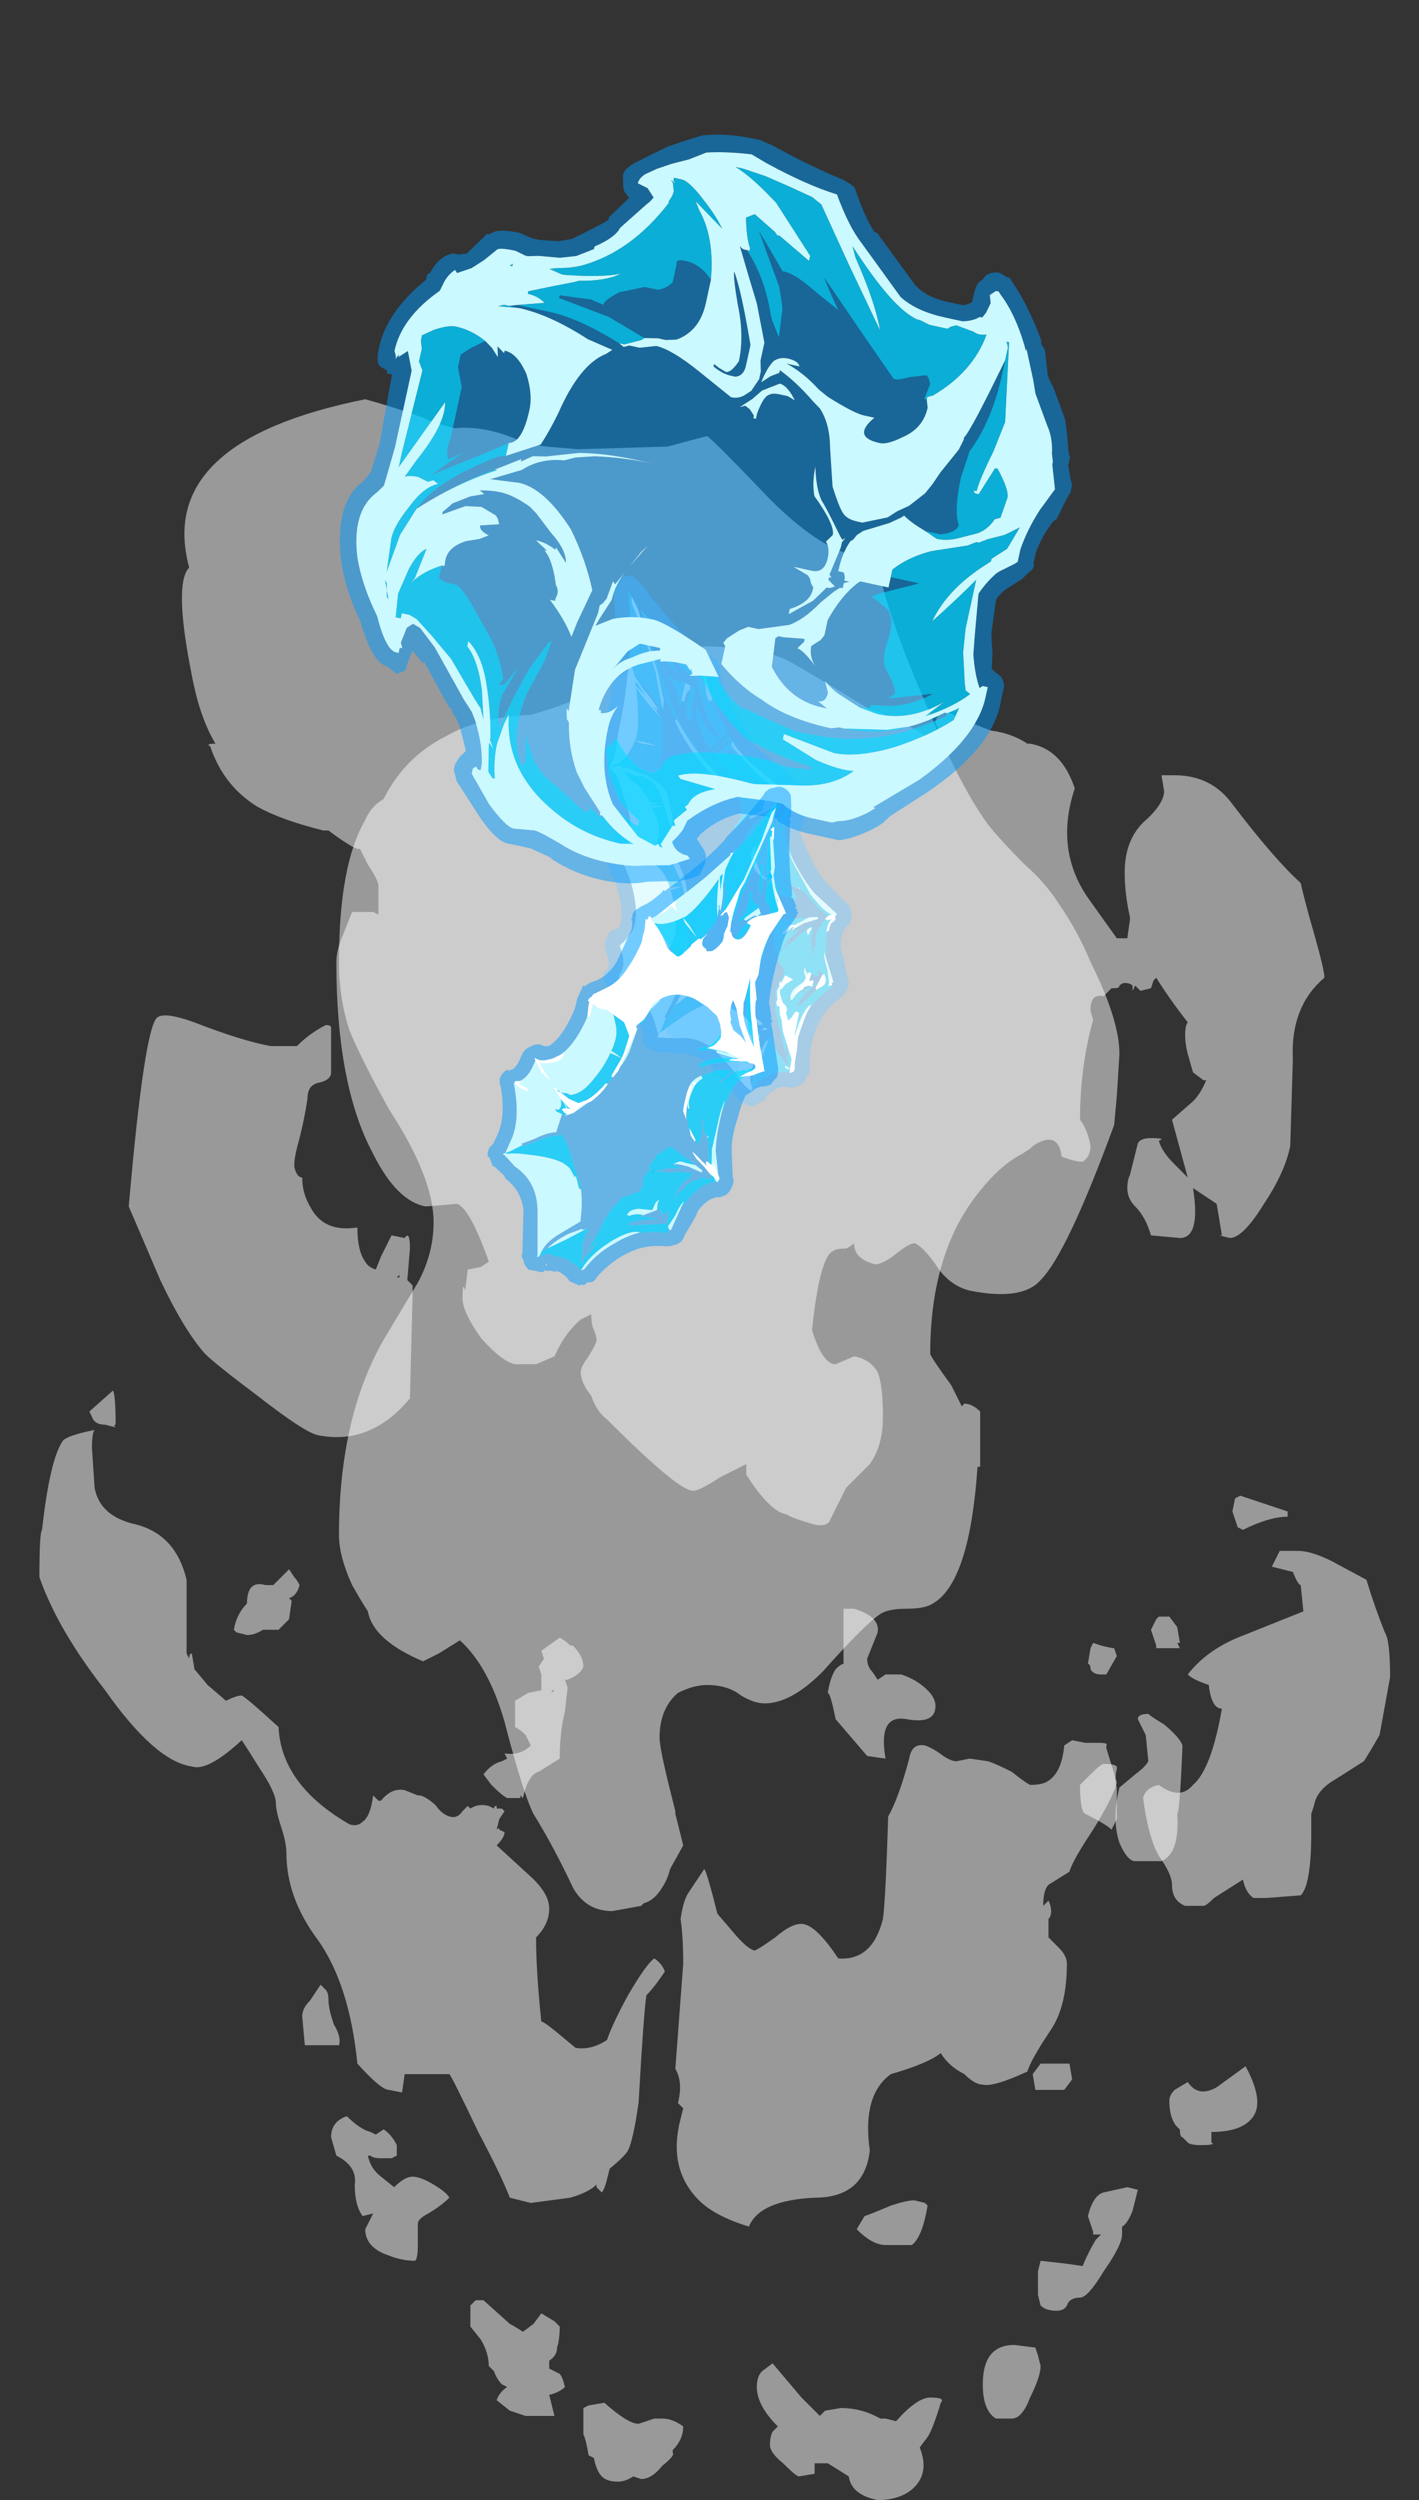 <?xml version="1.0" encoding="UTF-8" standalone="no"?>
<svg xmlns:ffdec="https://www.free-decompiler.com/flash" xmlns:xlink="http://www.w3.org/1999/xlink" ffdec:objectType="frame" height="332.8px" width="189.0px" xmlns="http://www.w3.org/2000/svg">
  <rect width="100%" height="100%" fill="#333333" stroke="none"/>
  <g transform="matrix(1.0, 0.0, 0.0, 1.0, 89.25, 55.25)">
    <use ffdec:characterId="814" height="35.25" transform="matrix(7.0, 0.0, 0.0, 7.0, -49.0, 30.8)" width="20.7" xlink:href="#shape0"/>
    <use ffdec:characterId="772" height="12.95" transform="matrix(5.341, -1.666, 1.666, 5.341, -23.823, 27.027)" width="6.1" xlink:href="#shape1"/>
    <use ffdec:characterId="801" height="3.45" transform="matrix(5.341, -1.666, 1.666, 5.341, -6.523, 74.961)" width="5.3" xlink:href="#shape2"/>
    <use ffdec:characterId="815" height="34.75" transform="matrix(7.0, 0.0, 0.0, 7.0, -84.0, -2.1)" width="21.75" xlink:href="#shape3"/>
    <use ffdec:characterId="775" height="13.45" transform="matrix(1.488, -6.835, 6.835, 1.488, -52.153, 52.518)" width="14.4" xlink:href="#shape4"/>
    <use ffdec:characterId="772" height="12.95" transform="matrix(5.098, 2.301, -2.301, 5.098, -1.779, 41.989)" width="6.1" xlink:href="#shape1"/>
    <use ffdec:characterId="799" height="8.25" transform="matrix(5.098, 2.301, -2.301, 5.098, -2.181, 47.637)" width="5.4" xlink:href="#shape5"/>
  </g>
  <defs>
    <g id="shape0" transform="matrix(1.0, 0.0, 0.0, 1.0, 7.0, -4.4)">
      <path d="M-2.1 36.35 Q-2.1 36.6 -2.15 36.75 -2.15 36.9 -2.3 37.0 L-2.3 37.15 -2.1 37.25 Q-2.05 37.3 -2.0 37.5 -2.1 37.6 -2.3 37.65 L-2.2 38.05 -2.75 38.05 -3.05 37.95 -3.3 37.75 Q-3.25 37.6 -3.1 37.5 L-3.2 37.45 Q-3.3 37.35 -3.35 37.2 L-3.45 37.1 Q-3.45 36.85 -3.6 36.6 L-3.8 36.35 -3.8 35.95 -3.7 35.85 -3.55 35.85 -3.05 36.3 Q-2.95 36.35 -2.8 36.45 L-2.6 36.3 -2.45 36.1 -2.2 36.25 -2.1 36.35 M-6.65 29.85 L-6.55 29.95 Q-6.5 30.0 -6.5 30.15 -6.5 30.3 -6.4 30.6 -6.25 30.85 -6.3 31.0 L-6.95 31.0 -7.0 30.45 Q-7.0 30.3 -6.85 30.15 L-6.65 29.85 M-5.6 32.7 L-5.45 32.6 Q-5.3 32.7 -5.2 32.9 L-5.2 33.1 -5.3 33.15 -5.5 33.15 Q-5.65 33.15 -5.7 33.1 L-5.75 33.1 Q-5.7 33.35 -5.5 33.5 L-5.25 33.7 Q-5.05 33.5 -4.9 33.5 -4.75 33.5 -4.5 33.65 -4.25 33.8 -4.2 33.9 -4.35 34.05 -4.6 34.2 -4.8 34.3 -4.8 34.4 L-4.8 34.8 Q-4.8 35.05 -4.85 35.1 -5.1 35.1 -5.35 35.0 -5.8 34.85 -5.8 34.5 L-5.65 34.2 -5.85 34.25 Q-6.0 34.05 -6.0 33.65 -5.95 33.3 -6.35 33.1 L-6.45 32.75 Q-6.45 32.45 -6.15 32.35 -5.9 32.6 -5.7 32.65 L-5.6 32.7 M6.55 36.7 L6.95 36.75 7.0 36.9 7.05 37.1 Q7.05 37.3 6.85 37.7 6.7 38.1 6.5 38.1 L6.2 38.1 Q5.95 37.95 5.95 37.45 5.95 36.7 6.55 36.7 M0.25 38.25 Q0.25 38.5 0.05 38.7 L0.05 38.75 Q0.1 38.8 -0.15 39.0 -0.35 39.25 -0.55 39.25 L-0.7 39.2 Q-0.85 39.3 -1.0 39.3 -1.2 39.3 -1.3 39.2 -1.4 39.1 -1.45 38.85 L-1.55 38.8 Q-1.6 38.5 -1.65 38.4 L-1.65 37.9 -1.55 37.85 -1.25 37.8 Q-0.8 38.2 -0.6 38.2 L-0.3 38.1 -0.15 38.1 Q0.05 38.1 0.25 38.25 M4.1 38.1 L4.3 38.15 Q4.7 37.7 4.95 37.7 5.25 37.7 5.15 37.8 5.0 38.3 4.9 38.45 L4.75 38.65 Q4.95 39.15 4.6 39.45 4.35 39.65 3.95 39.65 3.45 39.55 3.4 39.2 L3.0 38.95 2.75 38.95 2.75 39.15 2.45 39.2 Q2.4 39.2 2.15 38.95 1.9 38.75 1.9 38.6 1.9 38.45 1.95 38.35 L2.05 38.25 Q1.65 37.85 1.65 37.5 1.65 37.3 1.75 37.2 L1.95 37.05 2.5 37.7 2.85 38.05 2.95 37.95 3.25 37.9 Q3.65 37.9 4.0 38.1 L4.1 38.1 M4.9 34.05 Q4.8 34.65 4.6 34.8 L4.1 34.8 Q3.85 34.8 3.55 34.5 L3.7 34.25 Q3.85 34.2 4.2 34.05 4.5 33.95 4.65 33.95 L4.85 34.0 4.9 34.05 M7.0 35.3 L7.05 35.1 7.5 35.15 7.85 35.2 Q7.95 34.95 8.1 34.7 L8.2 34.6 8.05 34.6 8.05 34.55 7.95 34.25 Q8.05 33.85 8.25 33.8 L8.7 33.7 8.9 33.75 8.8 34.15 Q8.7 34.4 8.6 34.45 L8.6 34.6 Q8.6 34.8 8.25 35.3 7.95 35.8 7.8 35.8 7.6 35.8 7.55 35.95 7.5 36.05 7.35 36.05 7.15 36.05 7.05 35.95 L7.0 35.75 Q7.0 35.55 7.0 35.3 M6.9 31.55 L7.05 31.35 7.6 31.35 7.65 31.65 7.5 31.85 6.95 31.85 6.9 31.55 M10.4 31.8 L10.95 31.4 Q11.3 32.05 11.1 32.35 10.9 32.65 10.3 32.65 L10.3 32.85 Q10.4 32.9 10.1 32.9 9.9 32.9 9.85 32.85 L9.75 32.75 Q9.7 32.75 9.7 32.6 9.5 32.45 9.5 32.05 9.5 31.95 9.6 31.85 L9.85 31.7 Q10.05 32.0 10.4 31.8 M8.0 25.85 Q8.2 25.65 8.25 25.65 8.45 25.65 8.5 25.7 L8.5 25.75 Q8.45 25.95 8.5 26.1 L8.5 26.7 8.4 26.9 Q8.3 26.8 7.9 26.6 7.8 26.55 7.8 26.05 L8.0 25.85 M10.5 24.6 Q10.3 24.6 10.25 24.15 9.95 24.05 9.85 23.95 10.2 23.5 10.8 23.25 L12.05 22.75 12.0 22.25 Q11.95 22.25 11.85 22.0 L11.45 21.9 Q11.5 21.8 11.6 21.6 L11.95 21.6 Q12.2 21.6 12.6 21.8 L13.25 22.15 Q13.4 22.65 13.6 23.15 13.7 23.3 13.7 24.0 L13.5 25.1 Q13.3 25.45 13.2 25.6 L12.65 25.95 Q12.3 26.15 12.25 26.45 L12.2 26.6 12.2 26.95 Q12.2 27.95 12.0 28.15 L11.35 28.2 11.1 28.2 Q10.95 28.1 10.9 27.85 L10.35 28.2 Q10.2 28.35 10.15 28.35 L9.8 28.35 Q9.55 28.25 9.55 27.95 9.55 27.75 9.3 27.4 9.1 27.05 9.0 26.3 9.05 26.1 9.3 26.05 9.7 26.35 9.95 26.05 10.3 25.75 10.5 24.6 M9.3 22.85 L9.5 22.85 9.65 23.05 9.7 23.35 9.65 23.35 9.7 23.45 9.25 23.45 9.25 23.4 9.15 23.1 9.25 22.9 9.3 22.85 M10.85 20.55 L11.75 20.85 11.75 20.95 Q11.4 20.95 10.9 21.2 L10.8 21.15 10.7 20.85 10.75 20.6 10.85 20.55 M12.0 8.9 Q12.05 9.15 12.25 9.85 12.45 10.55 12.45 10.7 11.8 11.25 11.85 12.25 L11.8 13.9 Q11.7 14.4 11.3 15.0 10.9 15.65 10.65 15.65 L10.45 15.6 10.5 15.6 10.4 15.0 9.95 14.7 Q10.1 15.65 9.7 15.65 L9.15 15.6 Q9.05 15.25 8.85 15.05 8.7 14.9 8.7 14.7 8.7 14.55 8.75 14.45 L8.9 13.85 Q8.95 13.75 9.15 13.75 9.45 13.75 9.3 13.8 9.35 14.0 9.6 14.25 L9.85 14.5 9.55 13.4 9.95 13.05 Q10.1 12.9 10.2 12.65 L10.15 12.65 9.95 12.5 9.85 12.15 Q9.8 11.95 9.8 11.8 9.8 11.6 9.85 11.55 9.5 11.1 9.25 10.7 L9.2 10.75 9.15 10.9 8.95 10.95 8.85 10.85 8.8 10.95 8.8 10.85 Q8.75 10.8 8.65 10.8 8.6 10.8 8.55 10.85 8.55 10.9 8.45 10.9 L8.4 10.9 8.25 11.05 Q8.0 11.0 8.0 11.3 8.0 11.35 8.05 11.5 7.8 12.4 7.8 13.4 7.95 13.6 8.0 13.9 8.0 14.1 7.85 14.2 7.7 14.2 7.45 14.1 7.4 13.7 7.1 13.8 6.95 13.85 6.85 13.95 L6.7 14.05 Q6.3 14.25 5.9 14.75 4.95 15.9 4.95 17.85 4.95 17.9 5.35 18.45 L5.55 18.85 5.6 18.8 Q5.75 18.8 5.9 18.95 L5.9 20.0 5.85 20.0 Q5.7 22.2 5.0 22.6 4.85 22.7 4.5 22.7 4.15 22.7 4.0 22.8 3.7 23.0 2.9 23.9 2.3 24.5 1.8 24.5 1.6 24.5 1.35 24.35 1.1 24.15 0.7 24.15 0.45 24.15 0.15 24.3 -0.2 24.6 -0.2 25.15 -0.2 25.35 0.0 26.15 L0.1 26.55 0.1 26.6 0.25 27.2 0.0 27.65 Q-0.05 27.85 -0.15 28.0 -0.3 28.25 -0.5 28.3 L-0.55 28.35 -1.1 28.45 Q-1.6 28.45 -1.85 28.0 -2.2 27.25 -2.6 26.6 -2.8 26.2 -3.15 24.85 -3.45 23.8 -4.0 23.3 L-4.4 23.55 -4.7 23.7 Q-5.65 23.3 -5.75 22.75 -5.85 22.6 -6.05 22.25 -6.3 21.7 -6.3 21.3 -6.3 19.0 -5.4 17.5 L-4.8 16.5 Q-4.5 15.95 -4.5 15.35 -4.5 14.5 -5.35 13.2 -5.9 12.2 -6.1 11.7 -6.3 11.1 -6.3 10.4 -6.3 8.55 -5.8 7.7 -5.7 7.45 -5.45 7.3 -5.05 6.5 -4.25 6.1 -3.65 5.75 -2.65 5.7 -1.55 5.4 -0.8 4.85 -0.2 4.4 0.6 4.4 1.65 4.4 2.2 4.65 2.5 4.8 3.8 5.6 4.05 5.65 4.7 6.0 L5.0 6.2 5.1 5.95 5.05 5.85 Q5.05 5.75 5.2 5.6 5.45 5.75 6.1 6.0 6.5 6.05 6.8 6.25 L6.85 6.25 Q7.45 6.35 7.7 7.1 7.3 8.3 8.0 9.25 L8.5 9.95 8.7 9.95 8.75 9.6 8.75 9.55 Q8.65 9.1 8.65 8.7 8.65 8.1 9.0 7.75 9.4 7.4 9.4 7.15 L9.35 6.85 9.6 6.85 Q10.3 6.85 10.7 7.4 11.5 8.45 12.0 8.9" fill="#ffffff" fill-opacity="0.502" fill-rule="evenodd" stroke="none"/>
    </g>
    <g id="shape1" transform="matrix(1.0, 0.0, 0.0, 1.0, 3.35, 5.15)">
      <path d="M1.7 3.15 L1.75 3.15 1.75 3.2 1.7 3.15" fill="#99ffff" fill-rule="evenodd" stroke="none"/>
      <path d="M0.9 4.45 L0.85 4.5 0.9 4.4 0.9 4.45 M1.75 1.05 L1.7 1.05 1.75 1.05" fill="#0099ff" fill-rule="evenodd" stroke="none"/>
      <path d="M1.6 0.8 L1.65 0.85 1.65 0.9 1.6 0.8 M0.1 -4.3 L0.1 -4.3 M0.6 -3.1 L0.5 -2.95 0.5 -3.0 0.55 -3.1 0.5 -3.05 0.45 -3.05 0.5 -3.15 0.5 -3.2 0.6 -3.1 M1.1 -2.35 L1.1 -2.4 1.15 -2.4 1.1 -2.35 M0.65 -2.1 L0.6 -2.1 0.65 -2.1 M1.75 1.05 L1.7 1.1 1.7 1.05 1.75 1.05 M-0.5 -2.65 L-0.4 -2.3 -0.55 -2.6 -0.5 -2.7 -0.5 -2.65 M-1.45 -0.85 L-1.4 -0.85 -1.4 -0.8 -1.45 -0.85 M-0.9 1.45 L-0.9 1.5 -0.9 1.45 M-0.25 -1.9 L-0.3 -1.95 -0.25 -1.95 -0.25 -1.9 M-0.05 6.4 L-0.1 6.4 -0.05 6.4" fill="#00cdff" fill-rule="evenodd" stroke="none"/>
      <path d="M0.05 -4.3 L0.05 -4.45 -0.05 -4.8 Q-0.2 -4.05 -0.45 -3.35 -0.65 -2.9 -0.85 -2.45 -1.1 -1.95 -1.3 -1.6 -1.5 -1.1 -1.7 -0.95 L-1.7 -0.9 -1.6 -0.65 -1.6 0.15 Q-1.6 0.7 -1.9 1.05 L-2.1 1.25 -2.1 1.35 Q-2.05 1.55 -2.05 1.8 -2.05 2.6 -2.35 2.95 L-2.55 3.1 -2.75 3.2 -2.75 3.35 Q-2.75 3.7 -2.95 3.85 L-3.0 3.9 Q-2.5 4.6 -2.5 5.15 -2.5 5.4 -2.5 5.5 L-2.55 5.55 -2.5 5.55 -2.15 5.7 Q-1.55 5.8 -1.25 6.4 L-0.8 7.4 -0.8 7.45 -0.75 7.4 -0.7 7.4 -0.7 7.35 -0.55 7.25 -0.4 7.25 -0.2 7.2 Q0.05 7.2 0.3 7.3 L0.3 7.25 0.3 7.3 0.35 7.25 Q0.55 6.45 1.15 5.95 1.45 5.75 1.8 5.65 L1.8 5.55 1.85 5.55 1.85 5.5 Q1.85 5.4 1.85 5.0 L1.9 4.8 Q1.95 4.55 2.1 4.3 2.2 4.15 2.3 4.1 L2.35 4.05 2.4 4.05 2.4 4.0 2.05 3.4 Q1.9 3.05 1.8 2.5 1.8 2.2 1.8 1.9 1.8 1.7 1.95 1.5 L2.0 1.45 Q2.0 1.4 2.25 1.25 L2.3 1.2 2.3 1.15 1.75 0.35 1.7 0.25 1.65 0.2 1.4 -0.25 Q1.15 -0.85 1.1 -1.85 L1.1 -1.95 1.1 -2.35 1.15 -2.4 1.15 -2.45 Q1.05 -2.5 0.9 -2.7 L0.9 -2.75 0.65 -3.1 Q0.35 -3.75 0.15 -4.2 L0.1 -4.3 0.1 -4.3 0.1 -3.95 0.15 -3.8 0.15 -3.85 0.2 -3.75 0.2 -3.7 0.25 -3.6 0.35 -3.35 0.35 -3.3 0.45 -3.15 0.5 -3.25 0.5 -3.2 0.5 -3.15 0.45 -3.05 0.5 -3.05 0.55 -3.1 0.5 -3.0 0.5 -2.95 0.6 -3.1 0.6 -3.05 0.55 -2.9 0.6 -2.7 0.7 -2.5 0.8 -2.45 0.85 -2.4 0.85 -2.35 0.9 -2.35 0.9 -2.2 0.85 -2.05 0.85 -1.4 Q0.9 -1.05 0.95 -0.95 L0.95 -0.8 0.8 -1.1 Q0.7 -1.3 0.7 -1.75 L0.7 -1.7 Q0.6 -1.6 0.6 -1.2 0.6 -0.85 0.7 -0.6 L1.2 -0.85 Q1.2 -0.8 1.05 -0.7 L0.9 -0.65 0.7 -0.55 0.75 -0.5 1.05 -0.65 1.2 -0.7 1.1 -0.6 1.05 -0.6 Q0.9 -0.5 0.75 -0.45 L0.8 -0.3 1.1 0.1 1.45 0.4 Q1.15 -0.1 1.1 -0.4 L1.1 -0.45 1.15 -0.45 Q1.25 -0.05 1.6 0.5 L1.7 0.55 1.75 0.65 1.85 0.75 1.9 0.9 2.1 1.2 2.0 1.25 1.9 1.35 1.85 1.35 Q1.8 1.4 1.75 1.45 L1.75 1.4 1.65 1.55 Q1.55 1.65 1.55 1.75 L1.5 1.8 1.5 1.85 1.45 1.85 1.6 1.55 1.6 1.5 1.65 1.5 1.65 1.45 1.25 1.65 1.0 1.9 Q0.8 2.1 0.85 2.35 0.85 2.5 1.0 2.7 1.1 3.0 1.3 3.25 L1.35 3.25 1.45 3.35 1.55 3.4 1.6 3.4 1.6 3.25 1.5 2.95 1.45 2.95 1.45 2.8 Q1.6 3.15 1.7 3.15 L1.75 3.2 1.8 3.3 1.8 3.25 1.85 3.35 2.0 3.7 2.15 3.95 2.25 4.05 2.0 4.1 1.95 4.2 1.9 4.2 1.75 4.4 1.7 4.6 1.65 4.6 1.6 4.85 1.6 4.6 1.65 4.4 1.75 4.2 1.75 4.1 1.35 4.25 1.3 4.3 1.15 4.35 Q1.0 4.4 0.9 4.45 L1.1 4.3 1.15 4.25 1.5 4.1 1.25 4.1 1.35 4.05 1.6 4.0 1.95 4.0 1.95 3.95 1.75 3.9 1.1 3.75 1.0 3.75 0.85 4.0 0.8 4.05 0.8 4.15 0.75 4.4 0.8 4.4 Q0.7 4.7 0.8 4.85 L0.8 5.0 0.45 5.35 0.45 5.4 0.4 5.55 Q0.3 5.75 0.3 6.3 L0.25 6.8 0.4 6.5 0.3 6.8 0.3 6.9 0.25 6.9 0.25 7.15 Q0.15 7.0 0.15 6.9 0.05 6.75 0.05 6.5 L0.05 6.35 0.0 6.35 -0.05 6.4 -0.1 6.4 -0.35 6.65 Q-0.55 6.9 -0.65 7.15 L-0.75 7.3 -0.75 7.3 Q-0.75 7.05 -0.55 6.75 L-0.2 6.25 -0.25 6.1 Q-0.35 5.8 -0.5 5.55 -0.6 5.4 -0.8 5.2 L-1.1 4.85 Q-1.35 4.6 -1.45 4.55 L-1.7 4.7 -2.2 5.2 -2.2 5.15 -2.25 5.15 -2.0 4.9 Q-1.8 4.65 -1.6 4.55 L-1.65 4.1 -1.6 4.1 Q-1.45 4.1 -1.15 3.5 L-1.35 3.8 -1.5 3.95 -1.55 3.95 -1.35 3.8 -1.25 3.6 Q-1.0 3.2 -0.9 2.75 L-0.85 2.5 Q-0.8 2.3 -0.8 2.1 L-0.85 1.5 -0.9 1.5 -0.9 1.45 -1.4 1.45 -1.7 1.4 -1.8 1.35 Q-1.85 1.35 -1.8 1.35 L-1.45 1.4 -0.85 1.4 -0.8 1.35 -0.75 0.95 -0.65 0.7 -0.6 0.25 Q-0.6 -0.05 -0.7 -0.2 L-0.95 -0.5 -1.35 -0.8 -1.4 -0.8 -1.4 -0.85 -1.45 -0.85 -1.4 -0.85 -1.3 -0.8 -0.9 -0.55 -0.7 -0.4 Q-0.5 -0.65 -0.3 -1.2 L-0.2 -1.5 -0.2 -1.7 -0.25 -1.85 -0.25 -1.9 -0.25 -1.95 -0.3 -2.0 -0.2 -1.85 -0.15 -1.7 -0.25 -2.05 -0.4 -2.6 Q-0.3 -2.45 -0.2 -2.05 L-0.15 -1.85 -0.1 -1.8 -0.1 -1.85 Q-0.05 -1.95 0.0 -2.1 L0.0 -2.25 0.05 -2.25 0.05 -2.0 0.1 -1.85 0.1 -1.65 0.15 -1.55 0.1 -1.5 Q0.15 -1.05 0.35 -0.5 0.45 -0.25 0.55 -0.05 L0.55 -0.1 0.9 0.5 0.95 0.55 Q1.0 0.6 1.0 0.8 1.0 1.05 0.8 1.25 L0.7 1.3 0.7 1.4 0.85 1.3 0.9 1.3 0.9 1.25 0.95 1.25 1.1 1.2 1.1 1.25 1.5 1.2 1.7 1.15 1.85 1.05 1.7 0.9 1.65 0.9 1.65 0.85 1.6 0.8 1.55 0.8 Q1.45 0.7 1.35 0.7 L1.2 0.55 1.05 0.45 Q0.85 0.35 0.8 0.2 L0.75 0.1 0.7 0.05 0.65 -0.05 0.45 -0.55 0.25 -1.2 Q0.15 -1.55 0.1 -2.55 L0.1 -3.35 Q0.05 -3.55 0.05 -3.8 L0.05 -4.2 0.05 -4.3 M0.4 -4.6 L0.4 -4.5 0.45 -4.5 0.45 -4.4 0.5 -4.35 Q0.65 -3.9 1.0 -3.25 L1.15 -3.0 1.2 -2.9 1.2 -2.85 1.25 -2.85 1.4 -2.7 1.4 -2.65 1.45 -2.65 1.45 -2.6 1.5 -2.6 1.5 -2.45 1.45 -2.2 1.45 -1.85 Q1.55 -0.95 1.75 -0.35 L1.95 -0.05 1.95 0.0 2.0 0.0 2.0 0.1 2.05 0.15 2.6 1.0 2.65 1.15 2.65 1.2 2.6 1.35 2.6 1.4 2.5 1.5 2.4 1.55 2.3 1.65 2.25 1.75 2.15 1.9 Q2.15 2.2 2.2 2.45 2.25 2.95 2.4 3.25 L2.7 3.85 2.7 3.8 Q2.75 3.9 2.75 4.0 L2.75 4.05 Q2.75 4.15 2.7 4.25 L2.6 4.35 2.5 4.4 2.4 4.5 Q2.3 4.65 2.25 4.85 L2.25 5.05 2.2 5.5 2.2 5.65 Q2.15 5.8 2.05 5.85 L2.0 5.9 1.9 5.95 Q1.6 6.05 1.35 6.25 0.9 6.65 0.7 7.3 L0.7 7.35 0.65 7.45 0.55 7.5 0.5 7.6 0.45 7.6 0.4 7.65 0.15 7.65 Q0.0 7.55 -0.2 7.55 L-0.3 7.6 -0.35 7.6 -0.45 7.65 -0.5 7.65 -0.5 7.7 -0.6 7.75 -0.65 7.75 -0.85 7.8 Q-1.0 7.75 -1.05 7.65 -1.15 7.6 -1.15 7.5 L-1.55 6.55 Q-1.8 6.15 -2.25 6.05 L-2.3 6.0 -2.6 5.9 -2.65 5.9 -2.8 5.75 -2.85 5.75 Q-2.9 5.65 -2.9 5.55 L-2.85 5.4 Q-2.85 5.3 -2.85 5.15 -2.85 4.7 -3.25 4.1 -3.35 4.0 -3.35 3.9 -3.35 3.75 -3.25 3.65 L-3.25 3.7 -3.15 3.6 Q-3.1 3.5 -3.1 3.35 L-3.1 3.2 Q-3.1 3.05 -3.0 2.95 -2.9 2.8 -2.75 2.8 L-2.7 2.8 -2.6 2.75 Q-2.4 2.45 -2.4 1.8 -2.4 1.65 -2.45 1.45 L-2.45 1.1 -2.4 1.1 -2.35 1.0 -2.2 0.85 Q-1.95 0.55 -1.95 0.15 L-1.95 -0.6 -2.0 -0.75 -2.05 -0.8 -2.05 -0.85 Q-2.1 -0.95 -2.05 -1.05 L-1.95 -1.2 Q-1.8 -1.35 -1.65 -1.7 L-1.65 -1.75 -1.6 -1.75 Q-1.4 -2.1 -1.15 -2.6 -0.95 -3.0 -0.8 -3.45 L-0.8 -3.5 Q-0.55 -4.15 -0.4 -4.8 L-0.4 -4.85 Q-0.35 -5.0 -0.25 -5.05 -0.15 -5.15 -0.05 -5.15 0.1 -5.15 0.2 -5.05 L0.3 -4.85 Q0.35 -4.75 0.4 -4.6 M0.25 -3.15 L0.3 -3.05 0.4 -2.75 0.5 -2.6 0.5 -2.65 0.45 -2.8 0.45 -2.85 0.25 -3.3 0.25 -3.15 M0.65 -2.1 L0.7 -2.2 0.6 -2.3 0.6 -2.35 0.55 -2.35 Q0.45 -2.35 0.35 -2.45 L0.25 -2.6 0.25 -2.5 0.3 -2.45 Q0.35 -2.25 0.35 -2.1 L0.35 -2.0 0.3 -1.95 0.3 -1.8 0.4 -1.9 0.45 -1.9 0.55 -2.05 0.6 -2.1 0.65 -2.1 M0.7 -2.15 L0.5 -1.85 Q0.35 -1.55 0.45 -1.35 L0.6 -1.75 0.75 -2.0 Q0.8 -2.1 0.75 -2.2 L0.7 -2.15 M2.05 0.15 L2.05 0.15 M1.9 1.1 L1.85 1.1 1.75 1.15 1.7 1.15 1.65 1.2 Q1.5 1.2 1.3 1.3 1.05 1.4 0.85 1.65 L0.85 1.7 0.9 1.75 Q1.05 1.55 1.35 1.4 L1.7 1.2 1.8 1.2 Q1.9 1.2 1.9 1.1 M1.35 5.25 L1.4 5.2 1.45 5.25 1.55 5.3 1.6 5.15 1.65 5.25 1.7 5.45 0.9 5.85 0.85 5.85 Q0.95 5.7 1.25 5.55 L1.45 5.45 1.4 5.45 1.2 5.5 1.15 5.5 1.1 5.55 1.05 5.55 1.1 5.5 1.35 5.25 M-0.55 7.5 L-0.5 7.55 -0.5 7.5 -0.55 7.5 M-0.5 7.55 L-0.5 7.55" fill="#0099ff" fill-opacity="0.502" fill-rule="evenodd" stroke="none"/>
      <path d="M-0.45 -3.35 Q-0.2 -4.05 -0.05 -4.8 L0.05 -4.45 0.05 -4.3 Q0.0 -4.55 0.0 -4.65 L-0.05 -4.5 Q-0.05 -4.45 0.0 -3.8 L0.0 -2.75 -0.05 -2.35 -0.1 -1.85 -0.1 -1.8 -0.15 -1.85 -0.2 -2.05 Q-0.3 -2.45 -0.4 -2.6 L-0.25 -2.05 -0.15 -1.7 -0.2 -1.85 Q-0.25 -2.15 -0.4 -2.45 L-0.5 -2.8 -0.5 -3.05 Q-0.5 -3.3 -0.45 -3.35 M0.05 -4.2 L0.05 -3.8 Q0.05 -3.55 0.1 -3.35 L0.1 -2.55 Q0.15 -1.55 0.25 -1.2 L0.45 -0.55 0.65 -0.05 0.7 0.05 0.75 0.1 0.8 0.2 Q0.85 0.35 1.05 0.45 L1.2 0.55 1.35 0.7 1.6 0.9 1.5 1.05 1.45 1.15 1.4 1.15 1.1 1.2 0.95 1.25 0.9 1.25 0.9 1.3 0.85 1.3 0.7 1.4 0.7 1.3 0.8 1.25 Q1.0 1.05 1.0 0.8 1.0 0.6 0.95 0.55 L0.9 0.5 0.55 -0.1 0.55 -0.05 0.65 0.1 0.7 0.05 Q0.3 -0.7 0.15 -1.55 L0.1 -1.65 0.1 -1.85 0.05 -2.0 0.05 -2.25 0.0 -2.25 0.05 -2.7 0.05 -4.2 M0.5 -3.25 L0.45 -3.15 0.35 -3.3 0.35 -3.35 0.25 -3.6 0.2 -3.7 0.2 -3.75 0.15 -3.85 0.15 -3.8 0.1 -3.95 0.1 -4.3 0.15 -4.2 Q0.35 -3.75 0.65 -3.1 L0.9 -2.75 0.9 -2.7 0.6 -3.15 0.55 -3.35 0.2 -4.0 0.15 -3.95 0.5 -3.25 M0.6 -3.05 Q0.85 -2.65 1.1 -2.4 L1.05 -2.35 1.05 -2.15 1.0 -1.9 1.0 -1.75 1.05 -1.7 1.1 -1.75 1.1 -1.95 1.1 -1.85 Q1.15 -0.85 1.4 -0.25 L1.65 0.2 1.7 0.25 Q1.35 -0.25 1.25 -0.65 L1.2 -0.55 Q1.4 -0.05 1.7 0.45 L2.05 1.0 2.25 1.25 Q2.0 1.4 2.0 1.45 L1.95 1.5 Q1.8 1.7 1.8 1.9 1.8 2.2 1.8 2.5 L1.75 2.2 1.75 2.25 Q1.75 2.45 1.85 2.9 L1.95 3.4 2.1 3.75 Q2.25 4.0 2.35 4.05 L2.3 4.1 Q2.2 4.15 2.1 4.3 1.95 4.55 1.9 4.8 L1.85 5.0 1.85 4.8 Q1.8 4.9 1.8 5.2 L1.75 5.5 1.8 5.55 1.8 5.65 Q1.45 5.75 1.15 5.95 0.55 6.45 0.35 7.25 0.45 6.8 0.75 6.4 0.95 6.1 1.2 5.9 0.95 5.95 0.65 6.4 0.35 6.85 0.3 7.25 L0.3 7.3 Q0.05 7.2 -0.2 7.2 L-0.4 7.25 -0.55 7.25 -0.7 7.35 -0.7 7.4 -0.75 7.4 -0.75 7.3 -0.65 7.15 -0.35 6.8 0.0 6.35 0.05 6.35 0.05 6.5 Q0.05 6.75 0.15 6.9 0.15 7.0 0.25 7.15 L0.25 6.9 0.3 6.9 0.3 6.8 0.4 6.5 0.25 6.8 0.3 6.3 Q0.3 5.75 0.4 5.55 L0.45 5.4 0.45 5.35 0.8 5.0 0.8 4.85 Q0.7 4.7 0.8 4.4 L0.75 4.4 0.8 4.15 0.8 4.05 0.85 4.0 1.0 3.75 1.1 3.75 1.75 3.9 1.5 3.95 Q1.35 3.95 1.3 4.05 L1.25 4.1 1.5 4.1 1.15 4.25 1.1 4.3 0.9 4.45 Q1.0 4.4 1.15 4.35 L1.3 4.3 1.35 4.25 1.75 4.1 1.75 4.2 1.65 4.4 1.6 4.6 1.6 4.85 1.65 4.6 1.7 4.6 1.75 4.4 1.9 4.2 1.95 4.2 2.0 4.1 2.25 4.05 2.15 3.95 2.0 3.7 1.85 3.35 1.8 3.25 1.8 3.3 1.75 3.2 1.75 3.15 1.7 3.15 Q1.6 3.15 1.45 2.8 L1.45 2.95 1.5 2.95 1.6 3.25 1.6 3.4 1.55 3.4 1.45 3.35 1.35 3.25 1.3 3.25 Q1.1 3.0 1.0 2.7 L1.05 2.75 1.05 2.7 Q0.95 2.65 0.95 2.25 0.95 2.1 1.05 1.95 L1.0 1.9 1.25 1.65 1.65 1.45 1.65 1.5 1.6 1.5 1.6 1.55 1.45 1.85 1.5 1.85 1.5 1.8 1.55 1.75 Q1.55 1.65 1.65 1.55 L1.75 1.4 1.75 1.45 Q1.8 1.4 1.85 1.35 L1.9 1.35 2.0 1.25 2.1 1.2 1.9 0.9 1.85 0.75 1.75 0.65 1.7 0.55 1.6 0.5 Q1.25 -0.05 1.15 -0.45 L1.1 -0.45 1.1 -0.4 Q1.15 -0.1 1.45 0.4 L1.1 0.1 0.8 -0.3 0.75 -0.45 Q0.9 -0.5 1.05 -0.6 L1.1 -0.6 1.2 -0.7 1.05 -0.65 0.75 -0.5 0.7 -0.55 0.9 -0.65 1.05 -0.7 Q1.2 -0.8 1.2 -0.85 L0.7 -0.6 Q0.6 -0.85 0.6 -1.2 0.6 -1.6 0.7 -1.7 L0.7 -1.75 Q0.7 -1.3 0.8 -1.1 L0.95 -0.8 0.95 -0.95 Q0.9 -1.05 0.85 -1.4 L0.85 -2.05 0.9 -2.2 0.9 -2.35 0.85 -2.35 0.85 -2.4 0.8 -2.45 0.7 -2.5 0.6 -2.7 0.55 -2.9 0.6 -3.05 M0.25 -3.15 L0.25 -3.3 0.45 -2.85 0.45 -2.8 0.5 -2.65 0.5 -2.6 0.4 -2.75 0.3 -3.05 0.25 -3.15 M0.9 4.45 L0.9 4.4 0.85 4.5 0.9 4.45 M0.4 -1.9 L0.3 -1.8 0.3 -1.95 0.35 -2.0 0.35 -2.1 Q0.35 -2.25 0.3 -2.45 L0.25 -2.5 0.25 -2.6 0.35 -2.45 Q0.45 -2.35 0.55 -2.35 L0.6 -2.35 0.6 -2.3 0.4 -1.95 0.4 -1.9 M0.7 -2.15 L0.75 -2.2 Q0.8 -2.1 0.75 -2.0 L0.6 -1.75 0.45 -1.35 Q0.35 -1.55 0.5 -1.85 L0.7 -2.15 M1.9 1.1 Q1.9 1.2 1.8 1.2 L1.7 1.2 1.35 1.4 Q1.05 1.55 0.9 1.75 L0.85 1.7 0.85 1.65 Q1.05 1.4 1.3 1.3 1.5 1.2 1.65 1.2 L1.7 1.15 1.75 1.15 1.85 1.1 1.9 1.1 M1.1 5.5 L1.05 5.55 1.1 5.55 1.15 5.5 1.2 5.5 1.4 5.45 1.45 5.45 1.25 5.55 Q0.95 5.7 0.85 5.85 L0.9 5.85 1.7 5.45 1.65 5.25 1.6 5.15 1.55 5.3 1.45 5.25 1.4 5.2 1.35 5.25 1.3 5.1 1.3 5.0 1.25 5.1 1.25 5.3 0.95 5.4 Q0.75 5.5 0.75 5.65 L0.8 5.65 Q0.9 5.55 1.05 5.5 L1.1 5.5 M-0.2 -1.7 L-0.2 -1.5 -0.3 -1.2 Q-0.5 -0.65 -0.7 -0.4 L-0.9 -0.55 -1.3 -0.8 -1.4 -0.85 -1.45 -0.85 -1.5 -0.9 -1.65 -0.9 -1.65 -0.95 -1.5 -0.95 -1.35 -1.0 Q-1.1 -1.15 -0.95 -1.35 L-0.85 -1.25 -0.45 -1.05 -0.75 -1.25 -0.95 -1.35 -0.9 -1.4 Q-0.7 -1.75 -0.55 -2.55 -0.4 -2.05 -0.2 -1.7 M-0.75 0.95 L-0.8 1.35 -0.85 1.4 -1.45 1.4 -1.25 1.2 Q-1.0 0.95 -1.0 0.6 L-1.05 0.3 -0.8 0.35 Q-0.9 0.25 -1.0 0.25 L-1.05 0.2 -0.85 0.25 -1.05 0.15 Q-1.1 -0.2 -1.3 -0.45 L-1.45 -0.75 -1.2 -0.55 -1.05 -0.5 -0.95 -0.4 -0.8 -0.2 -0.8 -0.15 Q-0.75 -0.05 -0.75 0.25 L-0.75 0.95 M-1.7 1.4 L-1.4 1.45 -1.0 1.5 -0.95 1.5 -0.95 1.8 -0.9 2.2 -0.9 2.3 -1.15 2.25 -1.2 2.25 -1.2 2.2 Q-1.2 1.85 -1.35 1.65 L-1.5 1.45 -1.6 1.4 -1.7 1.4 M-0.9 2.75 Q-1.0 3.2 -1.25 3.6 L-1.35 3.8 -1.55 3.95 -1.9 3.7 -2.0 3.6 -1.9 3.65 -1.75 3.6 -1.65 3.6 Q-1.4 3.45 -1.3 3.0 -1.2 2.65 -1.2 2.3 L-0.9 2.3 -0.95 2.75 -0.9 2.75 M-1.6 4.1 L-1.65 4.1 -1.8 4.1 -1.85 4.05 -1.8 4.05 Q-1.75 4.05 -1.75 3.95 -1.75 3.9 -1.85 3.75 L-1.7 3.85 -1.55 4.0 Q-1.55 4.1 -1.6 4.1 M-2.2 5.15 L-2.2 5.2 -1.7 4.7 -1.45 4.55 Q-1.35 4.6 -1.1 4.85 L-0.8 5.2 Q-0.6 5.4 -0.5 5.55 L-0.55 5.55 -0.75 5.3 -0.75 5.35 -0.95 5.2 Q-1.1 5.15 -1.2 5.15 -1.5 5.15 -1.95 5.3 -2.3 5.4 -2.45 5.5 L-2.5 5.5 -2.4 5.4 -2.2 5.15" fill="#00cdff" fill-opacity="0.8" fill-rule="evenodd" stroke="none"/>
      <path d="M-0.45 -3.35 Q-0.5 -3.3 -0.5 -3.05 L-0.5 -2.8 -0.4 -2.45 Q-0.25 -2.15 -0.2 -1.85 L-0.3 -2.0 -0.25 -1.95 -0.3 -1.95 -0.25 -1.9 -0.25 -1.85 -0.2 -1.7 Q-0.4 -2.05 -0.55 -2.55 -0.7 -1.75 -0.9 -1.4 L-0.95 -1.35 -0.75 -1.25 -0.45 -1.05 -0.85 -1.25 -0.95 -1.35 Q-1.1 -1.15 -1.35 -1.0 L-1.5 -0.95 -1.65 -0.95 -1.65 -0.9 -1.5 -0.9 -1.45 -0.85 -1.4 -0.8 -1.35 -0.8 -0.95 -0.5 -0.7 -0.2 Q-0.6 -0.05 -0.6 0.25 L-0.65 0.7 -0.75 0.95 -0.75 0.25 Q-0.75 -0.05 -0.8 -0.15 L-0.8 -0.2 -0.95 -0.4 -1.05 -0.5 -1.2 -0.55 -1.45 -0.75 -1.3 -0.45 Q-1.1 -0.2 -1.05 0.15 L-0.85 0.25 -1.05 0.2 -1.0 0.25 Q-0.9 0.25 -0.8 0.35 L-1.05 0.3 -1.0 0.6 Q-1.0 0.95 -1.25 1.2 L-1.45 1.4 -1.8 1.35 Q-1.85 1.35 -1.8 1.35 L-1.7 1.4 -1.6 1.4 -1.5 1.45 -1.35 1.65 Q-1.2 1.85 -1.2 2.2 L-1.2 2.25 -1.15 2.25 -0.9 2.3 -0.9 2.2 -0.95 1.8 -0.95 1.5 -1.0 1.5 -1.4 1.45 -0.9 1.45 -0.9 1.5 -0.85 1.5 -0.8 2.1 Q-0.8 2.3 -0.85 2.5 L-0.9 2.75 -0.95 2.75 -0.9 2.3 -1.2 2.3 Q-1.2 2.65 -1.3 3.0 -1.4 3.45 -1.65 3.6 L-1.75 3.6 -1.9 3.65 -2.0 3.6 -1.9 3.7 -1.55 3.95 -1.5 3.95 -1.35 3.8 -1.15 3.5 Q-1.45 4.1 -1.6 4.1 -1.55 4.1 -1.55 4.0 L-1.7 3.85 -1.85 3.75 Q-1.75 3.9 -1.75 3.95 -1.75 4.05 -1.8 4.05 L-1.85 4.05 -1.8 4.1 -1.65 4.1 -1.6 4.55 Q-1.8 4.65 -2.0 4.9 L-2.25 5.15 -2.2 5.15 -2.4 5.4 -2.5 5.5 -2.45 5.5 Q-2.3 5.4 -1.95 5.3 -1.5 5.15 -1.2 5.15 -1.1 5.15 -0.95 5.2 L-0.75 5.35 -0.75 5.3 -0.55 5.55 -0.5 5.55 Q-0.35 5.8 -0.25 6.1 L-0.2 6.25 -0.55 6.75 Q-0.75 7.05 -0.75 7.3 L-0.75 7.3 -0.75 7.4 -0.8 7.45 -0.8 7.4 -1.25 6.4 Q-1.55 5.8 -2.15 5.7 L-2.5 5.55 -2.55 5.55 -2.5 5.5 Q-2.5 5.4 -2.5 5.15 -2.5 4.6 -3.0 3.9 L-2.95 3.85 Q-2.75 3.7 -2.75 3.35 L-2.75 3.2 -2.55 3.1 -2.35 2.95 Q-2.05 2.6 -2.05 1.8 -2.05 1.55 -2.1 1.35 L-2.1 1.25 -1.9 1.05 Q-1.6 0.7 -1.6 0.15 L-1.6 -0.65 -1.7 -0.9 -1.7 -0.95 Q-1.5 -1.1 -1.3 -1.6 -1.1 -1.95 -0.85 -2.45 -0.65 -2.9 -0.45 -3.35 M-0.1 -1.85 L-0.05 -2.35 0.0 -2.75 0.0 -3.8 Q-0.05 -4.45 -0.05 -4.5 L0.0 -4.65 Q0.0 -4.55 0.05 -4.3 L0.05 -4.2 0.05 -2.7 0.0 -2.25 0.0 -2.1 Q-0.05 -1.95 -0.1 -1.85 M1.35 0.7 Q1.45 0.7 1.55 0.8 L1.6 0.8 1.65 0.9 1.7 0.9 1.85 1.05 1.7 1.15 1.5 1.2 1.1 1.25 1.1 1.2 1.4 1.15 1.45 1.15 1.5 1.05 1.6 0.9 1.35 0.7 M0.55 -0.05 Q0.45 -0.25 0.35 -0.5 0.15 -1.05 0.1 -1.5 L0.15 -1.55 Q0.3 -0.7 0.7 0.05 L0.65 0.1 0.55 -0.05 M0.5 -3.25 L0.15 -3.95 0.2 -4.0 0.55 -3.35 0.6 -3.15 0.9 -2.7 Q1.05 -2.5 1.15 -2.45 L1.15 -2.4 1.1 -2.4 1.1 -2.35 1.1 -1.95 1.1 -1.75 1.05 -1.7 1.0 -1.75 1.0 -1.9 1.05 -2.15 1.05 -2.35 1.1 -2.4 Q0.85 -2.65 0.6 -3.05 L0.6 -3.1 0.5 -3.2 0.5 -3.25 M1.0 1.9 L1.05 1.95 Q0.95 2.1 0.95 2.25 0.95 2.65 1.05 2.7 L1.05 2.75 1.0 2.7 Q0.85 2.5 0.85 2.35 0.8 2.1 1.0 1.9 M1.25 4.1 L1.3 4.05 Q1.35 3.95 1.5 3.95 L1.75 3.9 1.95 3.95 1.95 4.0 1.6 4.0 1.35 4.05 1.25 4.1 M0.0 6.35 L-0.35 6.8 -0.65 7.15 Q-0.55 6.9 -0.35 6.65 L-0.1 6.4 -0.05 6.4 0.0 6.35 M0.3 7.25 Q0.35 6.85 0.65 6.4 0.95 5.95 1.2 5.9 0.95 6.1 0.75 6.4 0.45 6.8 0.35 7.25 L0.3 7.3 0.3 7.25 M1.8 5.55 L1.75 5.5 1.8 5.2 Q1.8 4.9 1.85 4.8 L1.85 5.0 Q1.85 5.4 1.85 5.5 L1.85 5.55 1.8 5.55 M2.35 4.05 Q2.25 4.0 2.1 3.75 L1.95 3.4 1.85 2.9 Q1.75 2.45 1.75 2.25 L1.75 2.2 1.8 2.5 Q1.9 3.05 2.05 3.4 L2.4 4.0 2.4 4.05 2.35 4.05 M2.25 1.25 L2.05 1.0 1.7 0.45 Q1.4 -0.05 1.2 -0.55 L1.25 -0.65 Q1.35 -0.25 1.7 0.25 L1.75 0.35 2.3 1.15 2.3 1.2 2.25 1.25 M0.6 -2.3 L0.7 -2.2 0.65 -2.1 0.6 -2.1 0.55 -2.05 0.45 -1.9 0.4 -1.9 0.4 -1.95 0.6 -2.3 M1.7 1.05 L1.7 1.1 1.75 1.05 1.7 1.05 M1.1 5.5 L1.05 5.5 Q0.9 5.55 0.8 5.65 L0.75 5.65 Q0.75 5.5 0.95 5.4 L1.25 5.3 1.25 5.1 1.3 5.0 1.3 5.1 1.35 5.25 1.1 5.5 M-0.5 -2.65 L-0.5 -2.7 -0.55 -2.6 -0.4 -2.3 -0.5 -2.65" fill="#caf9ff" fill-rule="evenodd" stroke="none"/>
    </g>
    <g id="shape2" transform="matrix(1.0, 0.0, 0.0, 1.0, 2.95, -3.95)">
      <path d="M2.2 4.2 L2.1 4.35 2.05 4.35 Q2.1 4.2 2.25 4.1 L2.15 4.1 2.1 4.05 2.2 4.0 2.35 4.0 2.35 4.1 Q2.35 4.15 2.2 4.2 M1.75 4.15 L1.6 4.3 1.6 4.25 Q1.6 4.15 1.7 4.15 L1.75 4.15 M1.3 3.95 Q1.35 3.95 1.4 4.0 L1.4 4.05 1.35 4.0 1.3 4.0 1.2 4.05 1.05 4.1 1.05 4.05 1.1 4.05 1.15 4.0 1.25 3.95 1.3 3.95 M0.6 5.2 L0.65 5.15 0.65 5.2 0.8 5.05 0.95 5.2 0.75 5.25 0.6 5.35 0.6 5.3 Q0.55 5.4 0.55 5.45 L0.55 5.65 0.6 5.75 0.6 5.85 0.55 5.9 0.55 6.1 0.65 6.05 Q0.75 5.95 0.8 5.95 L0.85 6.0 0.6 6.45 0.6 6.5 0.7 6.35 0.7 6.4 0.8 6.25 Q1.0 5.95 1.15 5.9 0.9 6.2 0.65 6.55 L0.55 6.8 0.4 7.1 0.35 7.25 0.3 7.3 0.2 7.3 0.35 7.0 0.35 6.3 0.4 6.05 0.4 5.9 0.45 5.7 0.4 5.7 0.4 5.6 0.45 5.55 0.5 5.35 0.6 5.25 0.6 5.2 M1.4 5.2 L1.3 5.35 1.35 5.35 Q1.4 5.35 1.4 5.4 L1.35 5.45 1.35 5.5 1.25 5.45 1.15 5.45 Q1.0 5.5 0.9 5.55 L0.9 5.5 1.1 5.4 1.35 5.15 Q1.4 5.15 1.4 5.2 M1.4 5.55 L1.65 5.3 1.7 5.3 1.7 5.35 Q1.7 5.5 1.6 5.55 L1.4 5.6 1.4 5.55 M1.8 5.45 L1.8 5.6 1.7 5.6 1.8 5.45 M0.15 7.1 L0.25 7.2 0.2 7.2 0.15 7.15 0.15 7.1 M-2.9 3.95 L-2.7 4.0 -2.85 4.0 -2.8 4.05 -2.8 4.1 -2.9 4.0 Q-2.95 4.0 -2.9 3.95 M-1.2 4.85 L-1.25 4.9 Q-1.35 4.8 -1.45 4.8 L-1.65 4.85 -1.9 4.95 Q-1.65 4.65 -1.45 4.65 L-1.3 4.7 Q-1.25 4.7 -1.2 4.85 M-1.4 4.8 L-1.4 4.8 M-2.3 5.4 L-2.25 5.45 -2.3 5.55 -2.3 5.6 -2.2 5.6 -2.2 5.65 -2.3 5.65 -2.55 5.55 -2.5 5.55 -2.5 5.5 Q-2.45 5.45 -2.4 5.45 L-2.25 5.4 -2.3 5.4 M-2.45 5.55 L-2.45 5.55 M-0.2 5.75 L-0.2 5.8 -0.1 5.9 -0.05 6.0 -0.15 6.0 -0.2 5.85 -0.25 5.75 -0.2 5.75 M-0.45 5.65 Q-0.3 5.9 -0.25 6.15 L-0.25 6.4 -0.55 6.85 Q-0.75 7.05 -0.75 7.3 L-0.75 7.35 -0.8 7.4 Q-0.85 7.4 -0.95 7.15 L-1.05 6.95 -1.0 7.0 Q-0.95 6.95 -0.75 6.5 -0.55 6.1 -0.45 6.0 L-0.5 5.7 Q-0.5 5.65 -0.45 5.65 M0.0 6.15 L-0.05 6.15 Q-0.1 6.15 -0.1 6.1 L0.0 6.1 0.0 6.15" fill="#ffffff" fill-rule="evenodd" stroke="none"/>
    </g>
    <g id="shape3" transform="matrix(1.0, 0.0, 0.0, 1.0, 12.0, 0.3)">
      <path d="M3.75 2.55 Q3.8 2.45 3.85 2.45 4.1 3.75 4.85 5.45 5.55 7.15 6.1 7.85 6.35 8.15 6.75 8.55 7.15 8.9 7.4 9.3 7.75 9.8 8.0 10.4 8.55 11.5 8.55 12.15 L8.5 12.95 8.45 13.5 Q7.55 15.95 7.05 16.45 6.7 16.85 5.7 16.65 5.3 16.55 5.05 16.15 4.8 15.8 4.65 15.75 4.55 15.75 4.3 15.95 4.05 16.15 3.9 16.15 3.7 16.1 3.6 16.0 3.5 15.9 3.5 15.75 3.45 15.8 3.35 15.85 3.15 15.85 3.1 15.9 2.85 16.0 2.7 17.4 2.9 18.05 3.15 18.05 L3.5 17.9 Q3.8 17.95 3.95 18.2 4.05 18.45 4.05 19.05 4.05 19.6 3.8 19.95 L3.35 20.4 3.05 21.0 Q3.0 21.15 2.75 21.1 2.4 21.0 2.3 20.95 L2.2 20.9 Q1.9 20.85 1.45 20.15 1.45 20.05 1.45 19.95 L0.95 20.2 Q0.5 20.5 0.4 20.45 0.1 20.4 -1.2 19.1 -1.4 18.95 -1.5 18.65 -1.7 18.4 -1.7 18.2 -1.7 18.1 -1.55 17.9 -1.4 17.65 -1.4 17.6 -1.4 17.5 -1.45 17.4 -1.5 17.3 -1.5 17.1 -1.6 17.15 -1.7 17.2 -2.0 17.45 -2.2 17.9 L-2.55 18.05 -2.95 18.05 Q-3.2 18.0 -3.6 17.55 -3.95 17.05 -3.95 16.8 -3.95 16.45 -3.9 16.65 L-3.85 16.25 -3.6 16.2 -3.45 16.1 Q-3.8 15.1 -4.05 15.0 L-4.65 15.05 Q-5.2 14.95 -5.65 14.05 -6.35 12.75 -6.35 10.4 -6.35 10.2 -6.25 9.95 L-6.05 9.45 -5.65 9.45 -5.55 9.5 -5.55 8.95 Q-5.55 8.85 -5.75 8.55 L-5.9 8.25 -5.95 8.25 Q-6.1 8.2 -6.5 7.9 L-6.6 7.9 Q-7.4 7.7 -7.85 7.45 -8.5 7.05 -8.75 6.3 -8.85 6.25 -8.65 6.25 -8.95 5.75 -9.1 4.95 -9.45 3.2 -9.15 2.9 -9.8 0.5 -5.8 -0.3 -5.25 -0.15 -4.7 0.05 -4.5 0.15 -4.1 0.25 -3.55 0.2 -2.95 0.45 -2.75 0.55 -2.35 0.6 L-1.75 0.65 -0.05 0.6 0.7 0.4 Q0.75 0.4 1.9 1.6 2.95 2.65 3.7 2.7 L3.7 2.65 3.75 2.55 M3.5 22.7 Q4.0 22.85 3.95 23.15 L3.75 23.65 Q3.75 23.8 3.85 23.9 L3.95 24.05 4.1 23.95 4.4 23.95 Q4.7 24.05 4.9 24.25 5.05 24.4 5.05 24.55 5.05 24.9 4.5 24.8 3.95 24.7 4.1 25.55 L3.75 25.5 3.15 24.8 Q3.05 24.3 3.0 24.3 3.05 24.0 3.15 23.85 3.25 23.75 3.3 23.75 L3.3 22.7 3.5 22.7 M0.65 27.65 Q0.7 27.7 0.9 28.5 L1.2 28.85 Q1.45 29.15 1.6 29.2 1.65 29.2 2.0 28.95 2.35 28.65 2.55 28.7 2.8 28.75 3.2 29.35 3.85 29.4 4.05 28.6 4.1 28.25 4.15 26.65 4.35 26.3 4.55 25.55 4.6 25.25 4.85 25.3 5.0 25.35 5.2 25.5 5.35 25.6 5.45 25.6 L5.7 25.55 6.05 25.6 Q6.2 25.65 6.5 25.8 6.75 26.0 6.85 26.05 7.05 26.05 7.15 26.0 7.45 25.85 7.5 25.3 L7.65 25.2 7.9 25.25 8.15 25.25 Q8.35 25.25 8.3 25.3 L8.3 25.35 8.5 26.0 Q8.45 26.25 8.05 26.9 7.65 27.5 7.6 27.7 L7.2 27.95 Q7.1 28.05 7.1 28.35 L7.2 28.25 Q7.25 28.35 7.25 28.45 7.25 28.55 7.2 28.6 L7.2 28.95 7.4 29.15 Q7.55 29.3 7.55 29.45 7.55 30.25 7.25 30.7 6.85 31.3 6.8 31.5 6.15 31.8 5.95 31.75 5.8 31.75 5.6 31.55 5.3 31.4 5.15 31.15 4.9 31.35 4.2 31.55 3.65 31.95 3.8 33.0 3.7 33.9 2.75 33.9 1.7 33.95 1.5 34.45 0.85 34.25 0.55 33.95 -0.05 33.35 0.2 32.4 L0.25 32.2 0.15 32.1 Q0.25 31.7 0.1 31.45 L0.25 29.45 Q0.25 28.95 0.2 28.6 0.25 28.25 0.35 28.1 L0.65 27.65 M8.05 23.35 L8.2 23.4 Q8.4 23.45 8.45 23.45 L8.5 23.6 8.3 23.95 Q8.25 23.95 8.2 23.95 8.05 23.95 8.0 23.85 8.0 23.75 7.95 23.75 L8.0 23.45 8.05 23.35 M8.55 26.1 L8.85 25.85 Q9.05 25.7 9.1 25.6 L9.05 25.1 8.9 24.8 Q8.9 24.7 9.1 24.7 9.15 24.75 9.4 24.9 9.7 25.15 9.75 25.3 9.7 26.55 9.65 26.6 9.7 27.35 9.35 27.5 L8.85 27.5 Q8.7 27.5 8.55 27.15 8.4 26.7 8.55 26.1 M-9.05 11.55 Q-8.15 11.9 -7.6 12.0 L-7.1 12.0 Q-6.85 11.75 -6.55 11.6 -6.45 11.6 -6.45 11.65 L-6.45 12.5 Q-6.45 12.65 -6.7 12.7 -6.9 12.75 -6.9 13.0 -6.95 13.35 -7.05 13.75 -7.15 14.1 -7.15 14.25 L-7.15 14.3 Q-7.1 14.5 -7.0 14.5 -7.0 14.8 -6.85 15.05 -6.6 15.55 -5.95 15.45 -5.95 15.9 -5.8 16.1 -5.75 16.2 -5.6 16.25 L-5.5 16.0 -5.3 15.6 -5.05 15.65 Q-4.95 15.5 -4.95 15.85 L-5.0 16.45 -4.9 16.55 -4.9 16.75 -4.95 18.7 Q-5.7 19.6 -6.7 19.4 -6.95 19.35 -7.85 18.65 -8.65 18.05 -8.85 17.85 -9.25 17.4 -9.7 16.45 L-10.3 15.05 Q-10.0 11.6 -9.75 11.45 -9.6 11.35 -9.05 11.55 M-11.95 21.2 Q-11.8 19.85 -11.55 19.5 -11.45 19.4 -10.95 19.3 -11.0 19.35 -11.0 19.65 L-10.95 20.4 Q-10.85 20.95 -10.15 21.1 -9.4 21.3 -9.2 22.15 L-9.2 23.55 -9.15 23.65 Q-9.15 23.55 -9.1 23.55 L-9.05 23.85 -8.8 24.15 -8.45 24.45 Q-8.25 24.35 -8.15 24.35 -8.05 24.4 -7.45 24.95 -7.4 26.05 -6.1 26.8 -5.95 26.85 -5.85 26.75 -5.7 26.65 -5.65 26.25 L-5.55 26.35 -5.5 26.35 Q-5.3 26.1 -5.05 26.15 L-4.8 26.25 -4.75 26.25 Q-4.6 26.3 -4.45 26.45 -4.35 26.6 -4.2 26.65 -4.05 26.7 -3.95 26.55 L-3.85 26.45 -3.8 26.5 Q-3.65 26.4 -3.45 26.45 L-3.35 26.5 Q-3.35 26.45 -3.3 26.45 L-3.3 26.5 -3.2 26.5 -3.15 26.55 -3.25 26.7 -3.3 26.9 Q-3.25 26.85 -3.25 26.9 L-3.15 26.95 Q-3.15 27.05 -3.3 27.2 L-2.7 27.75 Q-2.3 28.1 -2.3 28.4 -2.3 28.7 -2.55 28.95 -2.55 29.6 -2.45 30.55 -2.4 30.55 -2.1 30.8 L-1.8 31.05 Q-1.5 31.1 -1.2 30.9 -1.1 30.6 -0.8 30.05 -0.45 29.45 -0.3 29.35 -0.15 29.45 -0.1 29.6 -0.3 29.9 -0.45 30.05 -0.5 30.35 -0.6 32.1 -0.7 32.8 -0.8 33.0 -0.85 33.1 -1.15 33.35 L-1.2 33.55 Q-1.25 33.75 -1.3 33.8 L-1.4 33.7 -1.4 33.65 Q-1.55 33.8 -1.9 33.9 L-2.65 34.0 -3.05 33.9 Q-3.2 33.5 -3.65 32.65 -4.15 31.6 -4.2 31.55 L-5.05 31.55 -5.1 31.9 -5.35 31.85 Q-5.5 31.85 -5.95 31.35 -6.1 29.85 -6.7 29.0 -7.3 28.2 -7.3 27.35 -7.3 27.15 -7.4 26.85 -7.5 26.55 -7.5 26.4 -7.5 26.2 -7.8 25.75 -8.05 25.35 -8.15 25.2 -8.8 25.8 -9.1 25.7 -9.8 25.6 -10.75 24.25 -11.65 23.1 -12.0 22.1 -12.0 21.25 -11.95 21.2 M-5.15 16.35 L-5.2 16.4 -5.15 16.4 -5.15 16.35 M-10.6 18.55 Q-10.55 18.65 -10.55 19.2 -10.6 19.2 -10.55 19.25 L-10.75 19.2 Q-10.95 19.2 -11.0 19.05 L-11.05 18.95 -10.6 18.55 M-7.2 22.55 L-7.25 22.9 -7.45 23.1 -7.75 23.1 Q-7.9 23.2 -8.05 23.2 L-8.25 23.15 -8.3 23.1 Q-8.25 22.8 -8.05 22.6 -8.05 22.15 -7.7 22.25 L-7.55 22.25 -7.25 21.95 -7.15 22.1 Q-7.1 22.15 -7.05 22.25 -7.1 22.45 -7.25 22.5 L-7.2 22.55 M-1.9 23.4 L-1.85 23.4 Q-1.65 23.6 -1.65 23.8 -1.7 23.95 -1.95 24.05 L-2.0 24.05 -1.95 24.2 -2.0 24.65 Q-2.1 25.05 -2.1 25.55 L-2.5 25.8 Q-2.7 25.85 -2.8 26.3 L-2.85 26.25 -2.85 26.3 -3.1 26.3 Q-3.2 26.25 -3.4 26.05 L-3.55 25.85 Q-3.4 25.65 -3.2 25.6 L-3.1 25.55 -3.15 25.45 Q-2.85 25.5 -2.65 25.3 -2.7 25.2 -2.75 25.1 -2.85 25.0 -2.95 24.95 L-2.95 24.45 -2.7 24.3 -2.45 24.25 -2.45 23.95 -2.5 23.8 -2.4 23.65 -2.45 23.5 -2.1 23.25 Q-2.0 23.3 -1.9 23.4 M-2.2 24.25 L-2.25 24.25 -2.25 24.3 -2.2 24.25" fill="#ffffff" fill-opacity="0.502" fill-rule="evenodd" stroke="none"/>
    </g>
    <g id="shape4" transform="matrix(1.0, 0.0, 0.0, 1.0, 7.2, 6.75)">
      <path d="M4.45 4.05 L4.45 4.05" fill="#99ffff" fill-opacity="0.8" fill-rule="evenodd" stroke="none"/>
      <path d="M0.0 -4.1 L0.0 -4.05 Q-0.4 -4.75 -1.05 -5.4 L-1.6 -5.6 -2.35 -5.7 -1.7 -5.75 Q-1.45 -5.75 -1.05 -5.55 -0.6 -5.35 -0.5 -5.1 L-0.45 -5.2 -0.5 -5.3 -0.45 -5.5 Q-0.45 -5.65 -0.5 -5.75 L-0.15 -5.6 Q0.65 -5.2 1.05 -5.3 L-0.35 -5.9 -0.05 -5.9 1.55 -5.85 1.7 -5.95 1.95 -5.95 2.1 -6.0 2.2 -6.0 2.35 -5.8 Q2.5 -5.55 2.5 -5.4 2.5 -5.1 2.35 -4.8 L2.15 -5.05 2.0 -5.2 1.75 -5.2 1.4 -5.05 0.4 -5.05 Q0.1 -5.1 0.0 -5.0 L0.2 -4.75 -0.35 -5.25 0.3 -4.3 0.55 -3.95 0.3 -3.95 0.25 -4.1 Q-0.45 -5.15 -1.05 -5.4 -0.4 -4.75 0.0 -4.1 M3.15 -4.35 L3.3 -3.85 Q3.4 -4.0 3.4 -4.2 L3.45 -4.2 3.65 -3.75 3.8 -3.4 3.85 -3.3 Q3.95 -2.8 4.15 -2.55 4.0 -2.9 3.9 -3.6 L3.9 -3.65 3.95 -3.9 4.0 -3.75 Q4.05 -3.5 4.15 -3.3 4.6 -2.45 5.65 -1.95 L5.7 -1.95 Q5.8 -1.9 5.9 -1.9 L6.05 -1.95 6.1 -2.0 6.05 -1.9 6.1 -1.95 6.15 -1.95 6.15 -1.8 Q6.15 -1.65 5.85 -1.3 5.6 -1.0 5.4 -0.85 L5.8 -1.45 5.65 -1.35 Q5.2 -0.95 4.4 -0.85 4.65 -1.1 4.65 -1.4 4.65 -1.6 4.55 -1.55 L4.2 -1.55 Q4.05 -1.65 4.0 -1.8 L4.0 -2.05 3.8 -2.5 Q3.6 -2.75 3.5 -2.75 L3.55 -3.0 3.5 -3.6 3.45 -3.6 3.3 -2.6 3.05 -1.85 3.0 -1.9 2.85 -2.2 2.85 -2.3 Q3.15 -3.15 3.15 -3.7 L3.15 -4.35 M3.85 -4.75 L3.85 -4.65 3.9 -4.6 3.85 -4.6 3.85 -4.75 M3.1 -4.5 L3.1 -4.3 3.05 -4.7 3.1 -4.6 3.1 -4.5 M-2.0 -4.7 L-2.25 -4.7 -2.3 -4.55 -2.3 -4.35 Q-2.35 -4.2 -2.7 -3.9 L-3.15 -3.5 Q-3.45 -3.25 -3.85 -3.1 L-4.0 -3.15 -3.95 -3.05 -3.55 -2.85 -4.15 -3.05 Q-4.5 -3.1 -4.8 -2.95 -4.5 -2.95 -3.55 -2.65 L-3.0 -2.4 -2.95 -2.35 -3.35 -2.4 -4.05 -2.6 Q-4.9 -2.75 -5.4 -2.4 L-5.3 -2.35 -4.8 -2.45 Q-5.0 -2.35 -5.25 -2.2 -5.5 -2.0 -5.65 -1.65 L-6.0 -1.05 -5.95 -0.95 -5.85 -1.05 -6.05 -0.7 -6.0 -0.7 Q-6.3 -0.35 -6.4 0.0 L-6.45 -0.25 Q-6.45 -1.0 -6.1 -1.65 -5.55 -2.7 -4.5 -2.85 L-4.7 -2.9 -5.1 -2.95 Q-5.4 -2.95 -5.75 -2.85 L-5.75 -2.9 -5.65 -3.0 -5.15 -3.1 -5.1 -3.1 -5.2 -3.0 -5.05 -3.1 -5.0 -3.1 Q-4.5 -3.2 -4.0 -3.4 -3.5 -3.6 -3.3 -3.9 L-3.4 -3.9 Q-3.6 -3.65 -4.15 -3.45 L-4.7 -3.3 -4.5 -3.4 -4.35 -3.55 -3.7 -4.15 -3.35 -4.6 -3.1 -4.95 -3.05 -5.1 -3.05 -5.25 -3.15 -5.25 -3.15 -5.35 -2.7 -5.4 -2.2 -5.3 Q-1.85 -5.2 -1.75 -5.05 L-2.35 -5.15 -2.45 -5.2 Q-2.2 -5.05 -2.0 -4.7 M-2.95 0.9 L-3.0 0.9 Q-3.45 1.3 -3.45 1.6 L-3.55 2.05 -3.65 2.55 Q-3.65 3.45 -3.5 3.85 -3.35 4.5 -2.75 5.3 L-2.7 5.3 -2.6 5.45 -2.55 5.5 -2.8 5.45 Q-3.2 5.05 -3.55 4.45 -3.9 3.8 -3.9 3.35 L-3.75 2.35 -3.85 2.35 -4.1 3.05 Q-4.2 3.55 -4.15 3.8 -4.55 3.45 -4.65 2.8 L-4.8 2.0 -4.8 1.9 Q-4.75 0.9 -4.95 0.55 L-5.0 0.6 -5.05 1.3 Q-5.2 0.9 -5.45 0.85 L-5.5 0.8 -5.55 0.85 -5.8 0.65 -5.9 0.7 -5.9 0.65 -6.3 0.5 -6.35 0.55 -6.35 0.5 -6.3 0.45 -6.35 0.4 -6.25 0.05 -5.75 -0.55 Q-5.95 -0.3 -6.05 0.0 L-5.95 0.0 -5.7 -0.4 Q-5.45 -0.6 -5.2 -0.75 L-4.75 -0.9 -4.5 -0.75 Q-4.65 -0.65 -4.85 -0.4 -5.0 -0.2 -5.0 0.0 L-5.0 0.1 -4.85 0.2 Q-4.55 0.2 -4.4 1.0 -4.3 1.5 -4.3 1.95 L-4.3 2.2 -4.35 2.5 -4.3 3.0 -4.25 3.0 Q-4.2 2.35 -4.0 1.7 -3.95 1.55 -3.5 1.0 L-3.35 0.85 Q-3.15 0.7 -3.0 0.55 L-2.95 0.9 M-3.1 4.65 Q-3.4 4.1 -3.4 3.45 L-3.25 4.25 -3.1 4.65 M0.6 4.15 L0.6 4.45 Q0.7 4.75 0.85 4.75 1.1 4.6 1.75 4.6 L2.2 4.65 2.25 4.65 Q2.9 4.95 3.85 4.95 L4.1 4.95 4.35 4.95 4.45 4.9 4.45 4.95 2.95 5.2 2.35 5.1 Q1.75 4.95 1.55 4.95 L1.55 4.9 Q1.5 4.9 1.5 4.95 L1.5 5.0 2.05 5.2 2.05 5.25 Q1.7 5.55 1.55 5.55 L1.15 5.5 1.1 5.4 Q0.85 5.3 0.75 5.1 L0.6 4.8 Q0.5 4.6 0.5 4.4 L0.6 4.15 M3.05 3.65 L3.05 3.6 3.35 3.65 3.45 3.6 3.5 3.55 3.4 3.25 Q3.3 3.05 3.3 3.0 L3.3 2.95 4.0 2.2 4.9 1.25 Q4.6 1.45 4.35 1.65 L4.6 1.15 Q4.85 0.7 4.85 0.5 L4.85 0.45 5.5 -0.15 4.55 0.45 4.3 0.55 4.15 0.6 3.6 0.65 3.9 0.45 4.0 0.4 Q4.65 0.15 5.1 -0.3 L5.1 -0.25 5.15 -0.25 Q5.3 -0.35 5.7 -0.45 L5.8 -0.3 5.55 0.15 5.5 0.2 5.5 0.25 5.15 0.9 5.25 0.9 6.1 0.05 6.2 -0.1 Q6.5 -0.55 6.6 -0.85 L6.6 -0.7 6.55 -0.25 6.45 0.25 6.35 0.7 6.25 0.9 5.25 1.65 4.15 2.5 Q4.65 2.3 5.4 1.75 L5.6 1.65 Q4.6 2.65 4.5 3.15 L4.5 3.2 4.45 3.4 4.45 3.75 4.5 3.8 4.55 3.9 4.5 4.25 Q4.45 4.35 4.5 4.5 3.75 4.4 3.15 3.75 L3.1 3.65 3.05 3.65 M4.45 4.05 L4.45 4.05 M-0.4 3.7 L-0.25 3.7 Q0.05 3.95 0.25 4.35 L0.5 5.0 0.6 5.15 0.6 5.2 0.7 5.35 0.85 5.65 1.05 5.9 0.6 5.75 0.35 5.5 0.3 5.5 0.2 5.4 Q-0.4 4.8 -1.05 4.65 -0.5 5.05 -0.1 5.3 L-1.05 5.3 -1.5 5.35 -2.05 5.5 -2.2 5.55 -2.25 5.65 Q-2.55 5.4 -2.85 4.9 L-2.5 5.2 Q-3.0 4.65 -3.0 4.0 L-2.95 3.65 -2.9 3.85 -2.85 3.85 -2.8 4.2 Q-2.7 4.6 -2.4 4.95 L-2.65 4.2 -2.65 4.15 -2.55 4.25 Q-2.45 4.25 -2.15 4.0 -2.0 3.85 -1.6 3.9 -1.15 3.95 -1.0 3.75 L-0.85 3.45 -0.85 3.4 -0.75 3.55 -0.4 4.25 -0.4 3.7 M-2.8 -5.6 L-2.85 -5.55 -2.5 -5.7 -2.55 -5.65 -2.8 -5.6" fill="#00cdff" fill-opacity="0.8" fill-rule="evenodd" stroke="none"/>
      <path d="M1.8 -6.75 Q2.5 -6.75 3.25 -6.15 L3.35 -6.15 3.4 -6.1 Q3.75 -6.0 3.85 -5.75 L3.85 -5.65 3.9 -5.5 4.35 -5.2 4.35 -5.15 Q4.5 -5.05 4.5 -4.6 L4.45 -4.35 4.45 -4.2 4.5 -3.85 4.6 -3.6 4.8 -3.35 Q5.0 -3.1 5.1 -3.0 L5.15 -3.0 5.6 -2.7 Q5.65 -2.8 5.75 -2.85 L5.95 -2.9 Q6.1 -2.95 6.3 -2.7 L6.7 -2.2 6.85 -1.95 7.05 -1.6 Q7.2 -1.15 7.2 -0.6 L7.2 -0.5 7.15 -0.25 Q6.9 0.6 6.8 1.2 L6.75 1.35 6.7 1.45 Q6.2 1.75 5.95 2.0 L5.95 2.05 5.15 2.95 Q4.95 3.2 4.95 3.65 L4.95 3.95 5.0 4.05 5.05 4.1 5.2 4.1 Q5.35 4.1 5.45 4.15 L5.5 4.2 5.6 4.25 Q5.7 4.35 5.7 4.5 L5.65 4.65 5.65 4.7 5.5 4.85 Q5.15 5.2 4.6 5.55 L4.55 5.55 4.45 5.65 4.0 5.8 Q3.9 5.85 3.8 5.95 L3.25 6.3 Q3.0 6.4 2.65 6.5 L2.55 6.55 2.4 6.55 2.15 6.65 2.05 6.7 1.9 6.7 1.75 6.65 1.35 6.55 1.3 6.5 Q1.0 6.35 0.65 6.3 L0.45 6.3 Q0.35 6.35 0.25 6.25 L0.1 6.15 -0.15 5.9 Q-0.25 5.8 -0.4 5.75 L-1.05 5.8 -1.4 5.9 -1.7 5.95 -1.8 6.15 Q-1.9 6.25 -2.0 6.25 L-2.25 6.25 Q-3.15 6.3 -4.25 5.25 L-4.85 4.65 -5.0 4.55 -5.1 4.45 Q-5.4 4.1 -5.5 3.8 L-5.5 3.2 Q-5.5 2.9 -5.4 2.6 L-5.35 2.55 -5.35 2.4 -5.4 1.9 -5.4 1.85 Q-5.6 1.45 -5.95 1.2 L-6.05 1.15 -6.25 1.35 -6.35 1.4 -6.5 1.4 -6.7 1.35 Q-6.85 1.2 -6.95 0.85 L-6.95 0.8 -7.05 0.4 Q-7.2 0.05 -7.2 -0.45 -7.2 -1.0 -7.0 -1.5 L-7.0 -1.45 -6.9 -1.9 -6.9 -2.3 Q-6.95 -2.55 -6.45 -3.05 L-5.95 -3.55 -5.75 -3.65 -5.65 -3.65 -5.5 -3.6 -5.35 -3.5 Q-5.15 -3.6 -4.95 -3.7 L-4.8 -3.8 -4.65 -3.95 -4.65 -3.9 -4.6 -4.0 -3.85 -4.65 -3.9 -4.65 -3.7 -4.9 -4.0 -4.95 -4.1 -4.95 -4.2 -5.1 -4.1 -5.3 Q-4.1 -5.6 -3.35 -6.0 -2.85 -6.4 -2.3 -6.6 -1.25 -6.95 -0.75 -6.5 L-0.55 -6.4 0.0 -6.35 1.35 -6.4 1.35 -6.5 1.4 -6.5 1.45 -6.65 Q1.5 -6.75 1.8 -6.75 M1.85 -6.05 L1.85 -6.05 M1.7 -6.4 L1.65 -6.4 1.75 -6.35 1.7 -6.35 1.85 -6.2 1.5 -6.05 0.0 -6.05 -0.75 -6.1 -0.9 -6.2 Q-1.35 -6.6 -2.2 -6.3 -2.7 -6.1 -3.2 -5.7 -3.8 -5.4 -3.8 -5.2 L-3.8 -5.15 -3.7 -5.15 -3.7 -5.1 -3.6 -5.15 -3.3 -5.1 -3.2 -5.0 -3.25 -4.85 -3.55 -4.5 -4.4 -3.75 -4.6 -3.55 -4.75 -3.45 Q-5.2 -3.2 -5.55 -3.15 L-5.65 -3.15 -5.65 -3.2 -5.6 -3.25 -5.65 -3.3 -5.75 -3.3 -6.25 -2.85 Q-6.6 -2.45 -6.6 -2.3 L-6.55 -1.9 Q-6.55 -1.8 -6.7 -1.35 -6.85 -0.95 -6.85 -0.45 -6.85 0.0 -6.75 0.3 L-6.65 0.75 -6.45 1.1 -6.4 1.05 Q-6.4 0.8 -6.2 0.7 -6.15 0.75 -5.95 0.85 L-5.75 0.9 Q-5.3 1.3 -5.1 1.75 L-5.1 1.8 -5.05 2.35 -5.05 2.6 -5.1 2.7 Q-5.2 2.95 -5.2 3.2 L-5.2 3.6 -5.15 3.7 Q-5.1 3.95 -4.85 4.25 L-4.75 4.35 -4.75 4.3 -4.05 5.05 Q-3.05 5.95 -2.25 5.95 L-2.05 5.95 -2.05 5.85 -2.1 5.8 Q-1.85 5.65 -1.5 5.55 L-1.15 5.5 -0.35 5.4 Q-0.1 5.5 0.1 5.65 L0.15 5.7 0.35 5.95 0.4 6.0 0.65 6.0 Q1.05 6.05 1.45 6.2 L1.9 6.4 2.35 6.25 2.4 6.25 2.55 6.2 Q2.85 6.15 3.05 6.0 L3.6 5.65 3.85 5.55 4.4 5.3 4.35 5.3 4.45 5.25 Q5.0 4.95 5.3 4.6 L5.35 4.55 5.35 4.5 5.25 4.4 5.1 4.45 4.9 4.4 4.8 4.35 4.8 4.3 Q4.7 4.2 4.65 4.0 L4.65 3.65 Q4.65 3.1 4.85 2.75 L5.7 1.8 Q5.95 1.5 6.5 1.15 6.55 0.55 6.8 -0.3 L6.9 -0.6 Q6.85 -1.1 6.75 -1.45 L6.55 -1.75 6.4 -2.05 6.25 -2.3 6.1 -2.5 Q6.0 -2.6 5.9 -2.6 L5.85 -2.4 5.7 -2.25 Q5.6 -2.3 5.55 -2.35 L5.0 -2.75 Q4.8 -2.8 4.55 -3.15 L4.5 -3.15 4.3 -3.45 4.2 -3.75 4.15 -4.15 4.1 -4.35 4.1 -4.4 4.15 -4.6 Q4.15 -4.9 4.1 -4.95 L3.85 -5.15 3.65 -5.35 3.5 -5.6 3.55 -5.65 Q3.45 -5.75 3.3 -5.8 L3.1 -5.85 Q2.45 -6.45 1.8 -6.45 L1.7 -6.4 M0.0 -4.1 Q-0.4 -4.75 -1.05 -5.4 -0.45 -5.15 0.25 -4.1 L0.3 -3.95 0.65 -3.35 Q0.9 -3.25 1.3 -3.15 2.3 -2.95 2.6 -2.5 L2.7 -2.4 2.8 -2.9 Q3.1 -3.7 3.1 -4.3 L3.1 -4.5 3.15 -4.35 3.15 -3.7 Q3.15 -3.15 2.85 -2.3 L2.8 -2.2 2.85 -2.1 2.85 -1.9 2.95 -1.6 Q2.95 -1.3 2.65 -0.7 L2.3 0.0 Q2.3 0.15 2.4 0.25 L2.5 0.35 2.75 0.45 2.9 0.45 3.1 0.4 3.45 0.4 4.15 0.1 4.6 -0.15 5.15 -0.45 Q5.1 -0.4 5.1 -0.35 L5.1 -0.3 Q4.65 0.15 4.0 0.4 L3.9 0.45 3.6 0.65 4.15 0.6 4.3 0.55 4.55 0.45 5.5 -0.15 4.85 0.45 4.85 0.5 Q4.85 0.7 4.6 1.15 L4.35 1.65 Q4.6 1.45 4.9 1.25 L4.0 2.2 3.3 2.95 3.3 3.0 Q3.3 3.05 3.4 3.25 L3.5 3.55 3.45 3.6 3.35 3.65 3.05 3.6 3.05 3.65 2.9 3.7 Q2.5 3.7 2.25 3.35 2.05 3.1 2.05 2.95 2.05 2.4 2.5 2.75 L2.5 2.55 Q2.5 2.35 2.7 1.8 L2.8 1.6 Q3.05 1.25 3.15 0.9 L3.15 1.15 Q3.25 1.1 3.25 0.9 3.25 0.75 3.15 0.65 3.0 0.55 2.7 0.5 L2.85 0.65 2.95 0.8 3.0 0.8 Q2.85 1.15 2.55 1.55 L2.45 1.7 Q2.2 1.95 1.75 2.05 L1.05 2.25 Q0.7 2.45 0.6 2.55 0.5 2.65 0.5 2.85 L0.5 2.95 0.7 3.4 0.85 3.55 1.0 3.75 1.3 4.0 1.5 4.1 1.75 4.2 2.25 4.45 2.45 4.5 2.5 4.5 Q2.65 4.6 4.1 4.95 L3.85 4.95 Q2.9 4.95 2.25 4.65 L2.2 4.65 1.75 4.6 Q1.1 4.6 0.85 4.75 0.7 4.75 0.6 4.45 L0.6 4.15 Q0.7 3.85 0.8 3.7 L0.75 3.65 0.6 3.45 0.35 3.0 0.25 2.9 0.15 2.85 0.1 2.8 Q-0.15 2.7 -0.45 2.7 L-0.5 2.7 -0.5 2.8 Q-0.55 2.85 -0.65 2.85 L-0.65 2.95 -0.7 2.85 Q-0.8 2.85 -0.75 2.85 L-0.8 2.85 -0.8 2.8 -0.9 2.7 -1.15 2.5 Q-1.55 2.25 -1.7 2.0 L-1.9 1.45 -1.9 1.25 -2.0 1.1 -2.2 0.9 -2.3 0.85 -2.35 0.9 -2.7 0.9 Q-3.05 1.35 -3.2 1.8 -3.45 2.35 -3.45 3.2 L-3.4 3.35 -3.4 3.45 Q-3.4 4.1 -3.1 4.65 -2.95 4.95 -2.7 5.25 L-2.7 5.3 -2.75 5.3 Q-3.35 4.5 -3.5 3.85 -3.65 3.45 -3.65 2.55 L-3.55 2.05 -3.45 1.6 Q-3.45 1.3 -3.0 0.9 L-2.95 0.9 -2.5 0.55 Q-2.15 -0.3 -2.15 -0.55 -2.15 -0.95 -2.3 -1.3 L-2.5 -1.6 -2.35 -1.55 -1.95 -1.4 Q-1.65 -1.4 -1.35 -1.25 L-1.25 -1.2 -0.8 -0.95 -0.95 -1.05 -1.65 -1.4 -1.6 -1.45 -1.95 -1.5 -2.05 -1.55 -2.1 -1.6 -2.25 -1.6 -3.4 -1.8 -4.2 -1.75 -4.15 -1.8 -4.35 -1.75 -4.4 -1.7 Q-4.9 -1.6 -5.3 -1.35 L-5.55 -1.15 -5.95 -0.75 -6.0 -0.75 -6.0 -0.7 -6.05 -0.7 -5.85 -1.05 -5.95 -0.95 -6.0 -1.05 -5.65 -1.65 Q-5.5 -2.0 -5.25 -2.2 -5.0 -2.35 -4.8 -2.45 L-5.3 -2.35 -5.4 -2.4 Q-4.9 -2.75 -4.05 -2.6 L-3.35 -2.4 -2.95 -2.35 -3.0 -2.4 -3.55 -2.65 Q-4.5 -2.95 -4.8 -2.95 -4.5 -3.1 -4.15 -3.05 L-3.55 -2.85 -3.95 -3.05 -4.0 -3.15 -3.85 -3.1 Q-3.45 -3.25 -3.15 -3.5 L-2.7 -3.9 Q-2.35 -4.2 -2.3 -4.35 L-2.3 -4.55 -2.25 -4.7 -2.0 -4.7 -2.0 -4.65 -1.95 -4.65 Q-1.65 -4.7 -1.45 -4.35 L-1.35 -4.1 -1.25 -3.95 Q-1.2 -4.15 -1.1 -4.15 L-1.0 -3.8 -0.9 -3.85 -0.85 -3.9 -0.75 -4.2 -0.8 -4.5 -1.05 -4.9 -1.0 -4.9 -0.8 -4.75 -0.6 -4.45 -0.5 -4.2 -0.45 -4.3 Q-0.4 -4.1 -0.4 -3.9 -0.4 -3.65 -0.55 -3.3 L-0.65 -3.15 -0.95 -2.8 Q-1.2 -2.45 -1.45 -2.4 L-1.2 -2.65 -1.25 -2.65 Q-1.15 -2.85 -1.15 -3.05 L-1.3 -2.8 -1.3 -2.85 -1.4 -2.75 Q-1.6 -2.6 -1.9 -2.5 -2.0 -2.4 -2.15 -2.45 L-2.2 -2.45 -2.2 -2.55 Q-2.5 -2.2 -2.8 -2.0 L-2.5 -1.95 -1.85 -1.8 Q-1.3 -2.05 -0.8 -2.45 -0.15 -3.1 -0.15 -3.6 L-0.2 -4.15 0.1 -3.6 Q0.4 -3.3 0.45 -2.85 L0.55 -2.65 0.65 -2.3 Q0.75 -1.75 0.75 -1.15 L0.75 -1.5 Q0.75 -2.1 0.65 -2.6 L0.45 -3.2 0.4 -3.45 0.25 -3.65 0.3 -3.65 0.0 -4.1 M0.55 -3.95 L0.3 -4.3 -0.35 -5.25 0.2 -4.75 0.0 -5.0 Q0.1 -5.1 0.4 -5.05 L1.4 -5.05 1.75 -5.2 2.0 -5.2 2.15 -5.05 2.35 -4.8 2.25 -4.65 2.1 -4.5 2.3 -4.55 2.2 -4.4 2.25 -4.4 Q2.25 -4.15 1.9 -3.9 1.55 -3.7 1.25 -3.7 0.6 -3.7 0.55 -3.95 M3.05 -1.85 L3.3 -2.6 3.45 -3.6 3.5 -3.6 3.55 -3.0 3.5 -2.75 Q3.6 -2.75 3.8 -2.5 L4.0 -2.05 4.0 -1.8 Q4.05 -1.65 4.2 -1.55 L4.55 -1.55 Q4.65 -1.6 4.65 -1.4 4.65 -1.1 4.4 -0.85 L3.95 -0.85 Q3.4 -0.85 3.15 -1.25 L3.1 -1.45 3.1 -1.6 3.05 -1.85 M2.8 -0.35 L2.75 -0.2 Q2.75 -0.1 3.0 0.0 3.5 0.0 4.05 -0.25 4.55 -0.45 4.65 -0.45 4.35 -0.25 3.35 0.15 L2.95 0.15 Q2.75 0.15 2.7 0.0 L2.7 -0.1 Q2.7 -0.25 2.8 -0.45 L2.85 -0.45 2.8 -0.35 M5.05 4.1 L5.05 4.1 M0.8 1.95 Q0.35 2.45 0.15 2.45 L0.0 2.35 Q-0.1 2.45 -0.3 2.45 -0.6 2.45 -0.6 2.2 L-0.6 1.85 -0.7 2.15 -0.75 2.2 -0.85 2.25 -0.9 2.3 -0.95 2.3 Q-1.2 2.3 -1.4 1.95 L-1.5 1.95 -1.15 2.35 -0.85 2.55 -0.85 2.6 -0.8 2.7 -0.7 2.55 -0.65 2.55 -0.65 2.6 -0.6 2.55 -0.05 2.65 0.05 2.65 0.15 2.7 0.1 2.65 0.15 2.6 0.4 2.4 Q0.65 2.2 0.75 2.1 0.95 1.95 1.35 1.85 1.05 1.85 0.8 1.95 M2.1 0.55 L2.1 0.55 Q2.45 0.6 2.5 0.7 2.55 0.75 2.55 0.9 L2.55 1.05 2.5 1.2 Q2.75 1.0 2.75 0.85 L2.55 0.55 2.35 0.4 2.15 0.2 2.2 0.3 2.15 0.4 2.05 0.5 2.0 0.5 2.0 0.55 2.1 0.55 M-2.95 3.65 L-2.8 3.25 Q-2.75 3.1 -2.6 2.9 L-2.8 3.0 Q-3.0 3.0 -3.0 2.85 L-3.1 3.05 -3.1 2.95 Q-3.1 2.3 -2.55 1.85 L-2.0 1.8 -1.95 1.85 -1.95 1.95 -1.9 2.3 -1.9 2.35 -1.95 2.35 -2.1 2.25 Q-2.1 2.35 -2.35 2.65 -2.2 2.5 -2.0 2.5 L-1.85 2.65 -1.75 2.7 -1.45 2.7 Q-0.95 2.85 -0.65 3.1 L-0.6 3.15 -0.6 3.7 -0.4 3.7 -0.4 4.25 -0.75 3.55 -0.85 3.4 -0.85 3.45 -1.0 3.75 Q-1.15 3.95 -1.6 3.9 -2.0 3.85 -2.15 4.0 -2.45 4.25 -2.55 4.25 L-2.65 4.15 -2.65 4.2 -2.4 4.95 Q-2.7 4.6 -2.8 4.2 L-2.85 3.85 -2.9 3.85 -2.95 3.65 M-3.0 0.55 Q-3.15 0.7 -3.35 0.85 L-3.5 1.0 Q-3.95 1.55 -4.0 1.7 -4.2 2.35 -4.25 3.0 L-4.3 3.0 -4.35 2.5 -4.3 2.2 -4.3 1.95 Q-4.3 1.5 -4.4 1.0 -4.55 0.2 -4.85 0.2 L-5.0 0.1 -5.0 0.0 Q-5.0 -0.2 -4.85 -0.4 -4.65 -0.65 -4.5 -0.75 L-4.75 -0.9 -5.2 -0.75 Q-5.45 -0.6 -5.7 -0.4 L-5.95 0.0 -6.05 0.0 Q-5.95 -0.3 -5.75 -0.55 -5.2 -0.95 -4.35 -0.95 -4.1 -0.95 -3.9 -0.85 -4.1 -1.0 -4.1 -1.15 L-4.05 -1.15 -4.05 -1.2 Q-3.35 -1.15 -3.05 -0.65 L-2.85 -0.25 -2.9 -0.25 Q-2.85 -0.05 -2.85 0.1 -2.85 0.15 -2.85 0.25 L-2.95 0.35 -2.9 0.35 -3.0 0.4 -3.05 0.35 -3.0 0.55 M-2.95 -0.8 Q-3.05 -1.0 -3.25 -1.1 L-2.85 -0.9 -2.65 -0.7 -2.65 -0.3 -2.7 -0.3 Q-2.75 -0.55 -2.95 -0.8" fill="#0099ff" fill-opacity="0.502" fill-rule="evenodd" stroke="none"/>
      <path d="M1.7 -6.4 L1.8 -6.45 Q2.45 -6.45 3.1 -5.85 L3.3 -5.8 Q3.45 -5.75 3.55 -5.65 L3.5 -5.6 3.65 -5.35 3.85 -5.15 4.1 -4.95 Q4.15 -4.9 4.15 -4.6 L4.1 -4.4 4.1 -4.35 4.15 -4.15 4.2 -3.75 4.3 -3.45 4.5 -3.15 4.55 -3.15 Q4.8 -2.8 5.0 -2.75 L5.55 -2.35 Q5.6 -2.3 5.7 -2.25 L5.85 -2.4 5.9 -2.6 Q6.0 -2.6 6.1 -2.5 L6.25 -2.3 6.4 -2.05 6.55 -1.75 6.75 -1.45 Q6.85 -1.1 6.9 -0.6 L6.8 -0.3 Q6.55 0.55 6.5 1.15 5.95 1.5 5.7 1.8 L4.85 2.75 Q4.65 3.1 4.65 3.65 L4.65 4.0 Q4.7 4.2 4.8 4.3 L4.8 4.35 4.9 4.4 5.1 4.45 5.25 4.4 5.35 4.5 5.35 4.55 5.3 4.6 Q5.0 4.95 4.45 5.25 L4.35 5.3 4.4 5.3 3.85 5.55 3.6 5.65 3.05 6.0 Q2.85 6.15 2.55 6.2 L2.4 6.25 2.35 6.25 1.9 6.4 1.45 6.2 Q1.05 6.05 0.65 6.0 L0.4 6.0 0.35 5.95 0.15 5.7 0.1 5.65 Q-0.1 5.5 -0.35 5.4 L-1.15 5.5 -1.5 5.55 Q-1.85 5.65 -2.1 5.8 L-2.05 5.85 -2.05 5.95 -2.25 5.95 Q-3.05 5.95 -4.05 5.05 L-4.75 4.3 -4.75 4.35 -4.85 4.25 Q-5.1 3.95 -5.15 3.7 L-5.2 3.6 -5.2 3.2 Q-5.2 2.95 -5.1 2.7 L-5.05 2.6 -5.05 2.35 -5.1 1.8 -5.1 1.75 Q-5.3 1.3 -5.75 0.9 L-5.95 0.85 Q-6.15 0.75 -6.2 0.7 -6.4 0.8 -6.4 1.05 L-6.45 1.1 -6.65 0.75 -6.75 0.3 Q-6.85 0.0 -6.85 -0.45 -6.85 -0.95 -6.7 -1.35 -6.55 -1.8 -6.55 -1.9 L-6.6 -2.3 Q-6.6 -2.45 -6.25 -2.85 L-5.75 -3.3 -5.65 -3.3 -5.6 -3.25 -5.65 -3.2 -5.65 -3.15 -5.55 -3.15 Q-5.2 -3.2 -4.75 -3.45 L-4.6 -3.55 -4.4 -3.75 -3.55 -4.5 -3.25 -4.85 -3.2 -5.0 -3.3 -5.1 -3.6 -5.15 -3.7 -5.1 -3.7 -5.15 -3.8 -5.15 -3.8 -5.2 Q-3.8 -5.4 -3.2 -5.7 -2.7 -6.1 -2.2 -6.3 -1.35 -6.6 -0.9 -6.2 L-0.75 -6.1 0.0 -6.05 1.5 -6.05 1.85 -6.2 1.7 -6.35 1.75 -6.35 1.65 -6.4 1.7 -6.4 M1.85 -6.05 L1.85 -6.05 M2.35 -4.8 Q2.5 -5.1 2.5 -5.4 2.5 -5.55 2.35 -5.8 L2.2 -6.0 2.1 -6.0 1.95 -5.95 1.7 -5.95 1.55 -5.85 -0.05 -5.9 -0.35 -5.9 1.05 -5.3 Q0.65 -5.2 -0.15 -5.6 L-0.5 -5.75 Q-0.45 -5.65 -0.45 -5.5 L-0.5 -5.3 -0.45 -5.2 -0.5 -5.1 Q-0.6 -5.35 -1.05 -5.55 -1.45 -5.75 -1.7 -5.75 L-2.35 -5.7 -1.6 -5.6 -1.05 -5.4 Q-0.4 -4.75 0.0 -4.05 L0.0 -4.1 0.3 -3.65 0.25 -3.65 0.4 -3.45 0.45 -3.2 0.65 -2.6 Q0.75 -2.1 0.75 -1.5 L0.75 -1.15 Q0.75 -1.75 0.65 -2.3 L0.55 -2.65 0.45 -2.85 Q0.4 -3.3 0.1 -3.6 L-0.2 -4.15 -0.15 -3.6 Q-0.15 -3.1 -0.8 -2.45 -1.3 -2.05 -1.85 -1.8 L-2.5 -1.95 -2.8 -2.0 Q-2.5 -2.2 -2.2 -2.55 L-2.2 -2.45 -2.15 -2.45 Q-2.0 -2.4 -1.9 -2.5 -1.6 -2.6 -1.4 -2.75 L-1.3 -2.85 -1.3 -2.8 -1.15 -3.05 Q-1.15 -2.85 -1.25 -2.65 L-1.2 -2.65 -1.45 -2.4 Q-1.2 -2.45 -0.95 -2.8 L-0.65 -3.15 -0.55 -3.3 Q-0.4 -3.65 -0.4 -3.9 -0.4 -4.1 -0.45 -4.3 L-0.5 -4.2 -0.6 -4.45 -0.8 -4.75 -1.0 -4.9 -1.05 -4.9 -0.8 -4.5 -0.75 -4.2 -0.85 -3.9 -0.9 -3.85 -1.0 -3.8 -1.1 -4.15 Q-1.2 -4.15 -1.25 -3.95 L-1.35 -4.1 -1.45 -4.35 Q-1.65 -4.7 -1.95 -4.65 L-2.0 -4.65 -2.0 -4.7 Q-2.2 -5.05 -2.45 -5.2 L-2.35 -5.15 -1.75 -5.05 Q-1.85 -5.2 -2.2 -5.3 L-2.7 -5.4 -3.15 -5.35 -3.15 -5.25 -3.05 -5.25 -3.05 -5.1 -3.1 -4.95 -3.35 -4.6 -3.7 -4.15 -4.35 -3.55 -4.5 -3.4 -4.7 -3.3 -4.15 -3.45 Q-3.6 -3.65 -3.4 -3.9 L-3.3 -3.9 Q-3.5 -3.6 -4.0 -3.4 -4.5 -3.2 -5.0 -3.1 L-5.05 -3.1 -5.2 -3.0 -5.1 -3.1 -5.15 -3.1 -5.65 -3.0 -5.75 -2.9 -5.75 -2.85 Q-5.4 -2.95 -5.1 -2.95 L-4.7 -2.9 -4.5 -2.85 Q-5.55 -2.7 -6.1 -1.65 -6.45 -1.0 -6.45 -0.25 L-6.4 0.0 Q-6.3 -0.35 -6.0 -0.7 L-6.0 -0.75 -5.95 -0.75 -5.55 -1.15 -5.3 -1.35 Q-4.9 -1.6 -4.4 -1.7 L-4.35 -1.75 -4.15 -1.8 -4.2 -1.75 -3.4 -1.8 -2.25 -1.6 -2.1 -1.6 -2.05 -1.55 -1.95 -1.5 -1.6 -1.45 -1.65 -1.4 -0.95 -1.05 -0.8 -0.95 -1.25 -1.2 -1.35 -1.25 Q-1.65 -1.4 -1.95 -1.4 L-2.35 -1.55 -2.5 -1.6 -2.3 -1.3 Q-2.15 -0.95 -2.15 -0.55 -2.15 -0.3 -2.5 0.55 L-2.95 0.9 -3.0 0.55 -3.05 0.35 -3.0 0.4 -2.9 0.35 -2.95 0.35 -2.85 0.25 Q-2.85 0.15 -2.85 0.1 -2.85 -0.05 -2.9 -0.25 L-2.85 -0.25 -3.05 -0.65 Q-3.35 -1.15 -4.05 -1.2 L-4.05 -1.15 -4.1 -1.15 Q-4.1 -1.0 -3.9 -0.85 -4.1 -0.95 -4.35 -0.95 -5.2 -0.95 -5.75 -0.55 L-6.25 0.05 -6.35 0.4 -6.3 0.45 -6.35 0.5 -6.35 0.55 -6.3 0.5 -5.9 0.65 -5.9 0.7 -5.8 0.65 -5.55 0.85 -5.5 0.8 -5.45 0.85 Q-5.2 0.9 -5.05 1.3 L-5.0 0.6 -4.95 0.55 Q-4.75 0.9 -4.8 1.9 L-4.8 2.0 -4.65 2.8 Q-4.55 3.45 -4.15 3.8 -4.2 3.55 -4.1 3.05 L-3.85 2.35 -3.75 2.35 -3.9 3.35 Q-3.9 3.8 -3.55 4.45 -3.2 5.05 -2.8 5.45 L-2.55 5.5 -2.6 5.45 -2.7 5.3 -2.7 5.25 Q-2.95 4.95 -3.1 4.65 L-3.25 4.25 -3.4 3.45 -3.4 3.35 -3.45 3.2 Q-3.45 2.35 -3.2 1.8 -3.05 1.35 -2.7 0.9 L-2.35 0.9 -2.3 0.85 -2.2 0.9 -2.0 1.1 -1.9 1.25 -1.9 1.45 -1.7 2.0 Q-1.55 2.25 -1.15 2.5 L-0.9 2.7 -0.8 2.8 -0.8 2.85 -0.75 2.85 Q-0.8 2.85 -0.7 2.85 L-0.65 2.95 -0.65 2.85 Q-0.55 2.85 -0.5 2.8 L-0.5 2.7 -0.45 2.7 Q-0.15 2.7 0.1 2.8 L0.15 2.85 0.25 2.9 0.35 3.0 0.6 3.45 0.75 3.65 0.8 3.7 Q0.7 3.85 0.6 4.15 L0.5 4.4 Q0.5 4.6 0.6 4.8 L0.75 5.1 Q0.85 5.3 1.1 5.4 L1.15 5.5 1.55 5.55 Q1.7 5.55 2.05 5.25 L2.05 5.2 1.5 5.0 1.5 4.95 Q1.5 4.9 1.55 4.9 L1.55 4.95 Q1.75 4.95 2.35 5.1 L2.95 5.2 4.45 4.95 4.45 4.9 4.35 4.95 4.1 4.95 Q2.65 4.6 2.5 4.5 L2.45 4.5 2.25 4.45 1.75 4.2 1.5 4.1 1.3 4.0 1.0 3.75 0.85 3.55 0.7 3.4 0.5 2.95 0.5 2.85 Q0.5 2.65 0.6 2.55 0.7 2.45 1.05 2.25 L1.75 2.05 Q2.2 1.95 2.45 1.7 L2.55 1.55 Q2.85 1.15 3.0 0.8 L2.95 0.8 2.85 0.65 2.7 0.5 Q3.0 0.55 3.15 0.65 3.25 0.75 3.25 0.9 3.25 1.1 3.15 1.15 L3.15 0.9 Q3.05 1.25 2.8 1.6 L2.7 1.8 Q2.5 2.35 2.5 2.55 L2.5 2.75 Q2.05 2.4 2.05 2.95 2.05 3.1 2.25 3.35 2.5 3.7 2.9 3.7 L3.05 3.65 3.1 3.65 3.15 3.75 Q3.75 4.4 4.5 4.5 4.45 4.35 4.5 4.25 L4.55 3.9 4.5 3.8 4.45 3.75 4.45 3.4 4.5 3.2 4.5 3.15 Q4.6 2.65 5.6 1.65 L5.4 1.75 Q4.65 2.3 4.15 2.5 L5.25 1.65 6.25 0.9 6.35 0.7 6.45 0.25 6.55 -0.25 6.6 -0.7 6.6 -0.85 Q6.5 -0.55 6.2 -0.1 L6.1 0.05 5.25 0.9 5.15 0.9 5.5 0.25 5.5 0.2 5.55 0.15 5.8 -0.3 5.7 -0.45 Q5.3 -0.35 5.15 -0.25 L5.1 -0.25 5.1 -0.3 5.1 -0.35 Q5.1 -0.4 5.15 -0.45 L4.6 -0.15 4.15 0.1 3.45 0.4 3.1 0.4 2.9 0.45 2.75 0.45 2.5 0.35 2.4 0.25 Q2.3 0.15 2.3 0.0 L2.65 -0.7 Q2.95 -1.3 2.95 -1.6 L2.85 -1.9 2.85 -2.1 2.8 -2.2 2.85 -2.3 2.85 -2.2 3.0 -1.9 3.05 -1.85 3.1 -1.6 3.1 -1.45 3.15 -1.25 Q3.4 -0.85 3.95 -0.85 L4.4 -0.85 Q5.2 -0.95 5.65 -1.35 L5.8 -1.45 5.4 -0.85 Q5.6 -1.0 5.85 -1.3 6.15 -1.65 6.15 -1.8 L6.15 -1.95 6.1 -1.95 6.05 -1.9 6.1 -2.0 6.05 -1.95 5.9 -1.9 Q5.8 -1.9 5.7 -1.95 L5.65 -1.95 Q4.6 -2.45 4.15 -3.3 4.05 -3.5 4.0 -3.75 L3.95 -3.9 3.9 -3.65 3.9 -3.6 Q4.0 -2.9 4.15 -2.55 3.95 -2.8 3.85 -3.3 L3.8 -3.4 3.65 -3.75 3.45 -4.2 3.4 -4.2 Q3.4 -4.0 3.3 -3.85 L3.15 -4.35 3.1 -4.5 3.1 -4.6 3.05 -4.7 3.1 -4.3 Q3.1 -3.7 2.8 -2.9 L2.7 -2.4 2.6 -2.5 Q2.3 -2.95 1.3 -3.15 0.9 -3.25 0.65 -3.35 L0.3 -3.95 0.55 -3.95 Q0.6 -3.7 1.25 -3.7 1.55 -3.7 1.9 -3.9 2.25 -4.15 2.25 -4.4 L2.2 -4.4 2.3 -4.55 2.1 -4.5 2.25 -4.65 2.35 -4.8 M3.85 -4.75 L3.85 -4.6 3.9 -4.6 3.85 -4.65 3.85 -4.75 M2.8 -0.35 L2.85 -0.45 2.8 -0.45 Q2.7 -0.25 2.7 -0.1 L2.7 0.0 Q2.75 0.15 2.95 0.15 L3.35 0.15 Q4.35 -0.25 4.65 -0.45 4.55 -0.45 4.05 -0.25 3.5 0.0 3.0 0.0 2.75 -0.1 2.75 -0.2 L2.8 -0.35 M2.55 0.55 L2.75 0.85 Q2.75 1.0 2.5 1.2 L2.55 1.05 2.55 0.9 Q2.55 0.75 2.5 0.7 2.45 0.6 2.1 0.55 L2.0 0.55 2.0 0.5 2.05 0.5 2.15 0.4 2.2 0.3 2.15 0.2 2.35 0.4 2.55 0.55 M2.1 0.55 L2.1 0.55 M0.8 1.95 Q1.05 1.85 1.35 1.85 0.95 1.95 0.75 2.1 0.65 2.2 0.4 2.4 L0.15 2.6 0.1 2.65 0.15 2.7 0.05 2.65 -0.05 2.65 -0.6 2.55 -0.65 2.6 -0.65 2.55 -0.7 2.55 -0.8 2.7 -0.85 2.6 -0.85 2.55 -1.15 2.35 -1.5 1.95 -1.4 1.95 Q-1.2 2.3 -0.95 2.3 L-0.9 2.3 -0.85 2.25 -0.75 2.2 -0.7 2.15 -0.6 1.85 -0.6 2.2 Q-0.6 2.45 -0.3 2.45 -0.1 2.45 0.0 2.35 L0.15 2.45 Q0.35 2.45 0.8 1.95 M-2.95 3.65 L-3.0 4.0 Q-3.0 4.65 -2.5 5.2 L-2.85 4.9 Q-2.55 5.4 -2.25 5.65 L-2.2 5.55 -2.05 5.5 -1.5 5.35 -1.05 5.3 -0.1 5.3 Q-0.5 5.05 -1.05 4.65 -0.4 4.8 0.2 5.4 L0.3 5.5 0.35 5.5 0.6 5.75 1.05 5.9 0.85 5.65 0.7 5.35 0.6 5.2 0.6 5.15 0.5 5.0 0.25 4.35 Q0.05 3.95 -0.25 3.7 L-0.4 3.7 -0.6 3.7 -0.6 3.15 -0.65 3.1 Q-0.95 2.85 -1.45 2.7 L-1.75 2.7 -1.85 2.65 -2.0 2.5 Q-2.2 2.5 -2.35 2.65 -2.1 2.35 -2.1 2.25 L-1.95 2.35 -1.9 2.35 -1.9 2.3 -1.95 1.95 -1.95 1.85 -2.0 1.8 -2.55 1.85 Q-3.1 2.3 -3.1 2.95 L-3.1 3.05 -3.0 2.85 Q-3.0 3.0 -2.8 3.0 L-2.6 2.9 Q-2.75 3.1 -2.8 3.25 L-2.95 3.65 M-2.8 -5.6 L-2.55 -5.65 -2.5 -5.7 -2.85 -5.55 -2.8 -5.6 M-2.95 -0.8 Q-2.75 -0.55 -2.7 -0.3 L-2.65 -0.3 -2.65 -0.7 -2.85 -0.9 -3.25 -1.1 Q-3.05 -1.0 -2.95 -0.8" fill="#caf9ff" fill-rule="evenodd" stroke="none"/>
    </g>
    <g id="shape5" transform="matrix(1.0, 0.0, 0.0, 1.0, 3.0, 4.2)">
      <path d="M0.25 -3.9 Q0.15 -4.0 0.15 -4.1 L0.1 -4.1 Q0.1 -4.2 0.15 -4.2 L0.25 -3.95 0.25 -3.9 M0.75 -2.9 L1.25 -2.45 1.2 -2.4 1.1 -1.8 Q1.1 -1.45 1.15 -1.2 L1.25 -0.85 1.25 -0.65 1.45 -0.3 1.45 -0.25 Q1.55 0.05 1.65 0.15 L1.95 0.65 2.3 1.15 Q2.35 1.2 2.3 1.2 L2.1 1.4 1.85 1.55 Q1.9 1.45 2.0 1.35 L2.05 1.3 2.1 1.2 Q2.05 1.1 1.95 1.15 L1.85 1.15 1.45 1.3 Q1.45 1.25 1.6 1.2 L1.65 1.15 1.3 1.15 1.05 1.2 0.85 1.25 0.95 1.15 Q1.0 1.1 1.05 0.9 L1.0 0.75 0.9 0.6 0.75 0.45 0.45 0.35 0.1 0.3 Q-0.4 0.3 -0.65 0.65 L-0.75 0.8 Q-0.75 1.0 -0.8 1.25 L-0.9 1.45 -0.85 1.6 -0.85 2.0 Q-0.85 2.45 -0.85 2.6 L-0.9 2.8 -0.95 2.8 -0.9 2.3 Q-0.9 2.0 -0.95 1.75 L-1.2 1.5 -1.7 1.4 -1.9 1.45 -2.05 1.4 -2.05 1.45 -2.0 1.7 -2.05 1.75 -2.15 1.45 -2.15 1.4 Q-2.25 1.4 -2.15 1.25 L-2.15 1.2 -1.9 0.9 Q-1.7 0.65 -1.65 0.25 -1.6 0.0 -1.6 -0.4 L-1.65 -0.6 -1.65 -0.65 Q-1.7 -0.85 -1.75 -0.95 L-1.7 -0.95 -1.7 -1.05 -1.65 -1.05 -1.6 -1.0 -1.65 -1.0 Q-1.35 -0.9 -1.0 -0.55 L-0.9 -0.5 -0.7 -0.45 Q-0.65 -0.45 -0.6 -0.55 L-0.5 -0.8 -0.5 -0.85 -0.4 -1.05 -0.35 -1.05 -0.25 -1.25 -0.3 -1.1 Q-0.3 -0.9 -0.15 -0.9 L-0.1 -0.85 0.0 -0.9 Q0.1 -1.0 0.15 -1.25 L0.15 -1.3 0.1 -1.4 0.1 -1.6 0.05 -1.8 -0.05 -1.9 -0.1 -1.85 -0.1 -1.8 -0.15 -1.75 -0.15 -1.8 -0.1 -1.95 0.0 -2.75 Q0.0 -2.65 0.05 -2.35 L0.1 -1.95 0.15 -1.7 0.2 -1.55 Q0.2 -1.5 0.25 -1.5 0.3 -1.4 0.4 -1.4 0.6 -1.4 0.6 -1.85 L0.5 -1.85 0.5 -1.9 Q0.6 -2.1 0.8 -2.2 L1.05 -2.4 1.05 -2.45 0.95 -2.65 0.85 -2.75 0.75 -2.9 M1.1 -0.7 Q1.2 -0.2 1.2 -0.1 L1.3 0.15 1.4 0.3 Q1.6 0.55 1.9 0.8 L1.85 0.75 1.6 0.3 Q1.4 0.0 1.1 -0.7 M1.6 0.7 L1.35 0.45 1.1 0.1 0.95 -0.05 0.95 0.05 1.0 0.25 1.1 0.4 1.1 0.45 1.25 0.6 1.45 0.65 1.65 0.75 1.6 0.7 M0.95 2.15 L0.9 2.2 0.95 2.6 1.05 2.9 1.1 3.0 0.95 2.85 Q0.9 2.7 0.85 2.4 L0.85 2.25 0.9 2.2 0.9 2.1 0.95 2.1 0.95 2.15 M1.25 3.15 L1.5 3.35 1.5 3.4 1.35 3.3 1.25 3.15 M2.4 4.0 L2.35 4.0 2.15 3.95 1.95 3.85 1.7 3.75 1.55 3.65 1.6 3.65 1.85 3.75 2.0 3.8 1.95 3.75 1.95 3.7 2.15 3.75 2.1 3.65 2.4 3.95 2.4 4.0 M-0.5 -3.25 L-0.5 -3.15 -0.55 -3.2 -0.5 -3.25 M0.0 -1.95 L0.0 -1.95 M-1.55 -1.1 L-1.3 -1.6 -1.25 -1.65 -1.25 -1.55 -1.1 -1.4 Q-1.15 -1.45 -1.25 -1.45 L-1.3 -1.5 -1.4 -1.3 -1.55 -1.1 M-2.2 2.75 Q-2.15 2.95 -2.4 3.1 -2.55 3.2 -2.65 3.2 L-2.45 3.35 -2.2 3.5 -2.5 3.4 -2.75 3.2 -2.8 3.15 -2.7 3.15 Q-2.6 3.15 -2.45 3.05 L-2.2 2.75 M-0.95 3.0 Q-1.0 3.3 -1.15 3.55 L-1.25 3.65 -1.35 3.8 -1.4 3.95 Q-1.5 4.05 -1.6 4.05 L-1.7 4.0 Q-1.7 3.95 -1.5 3.9 L-1.55 3.9 -1.8 3.8 -2.1 3.6 -2.0 3.6 -2.0 3.65 -1.85 3.65 -1.65 3.7 -1.4 3.7 -1.25 3.55 Q-1.1 3.35 -1.0 3.0 L-0.95 3.0 M-2.6 3.9 L-2.65 3.95 Q-2.95 3.95 -3.0 3.85 L-2.9 3.8 -2.85 3.8 -2.9 3.85 -2.6 3.9" fill="#ffffff" fill-rule="evenodd" stroke="none"/>
    </g>
  </defs>
</svg>
